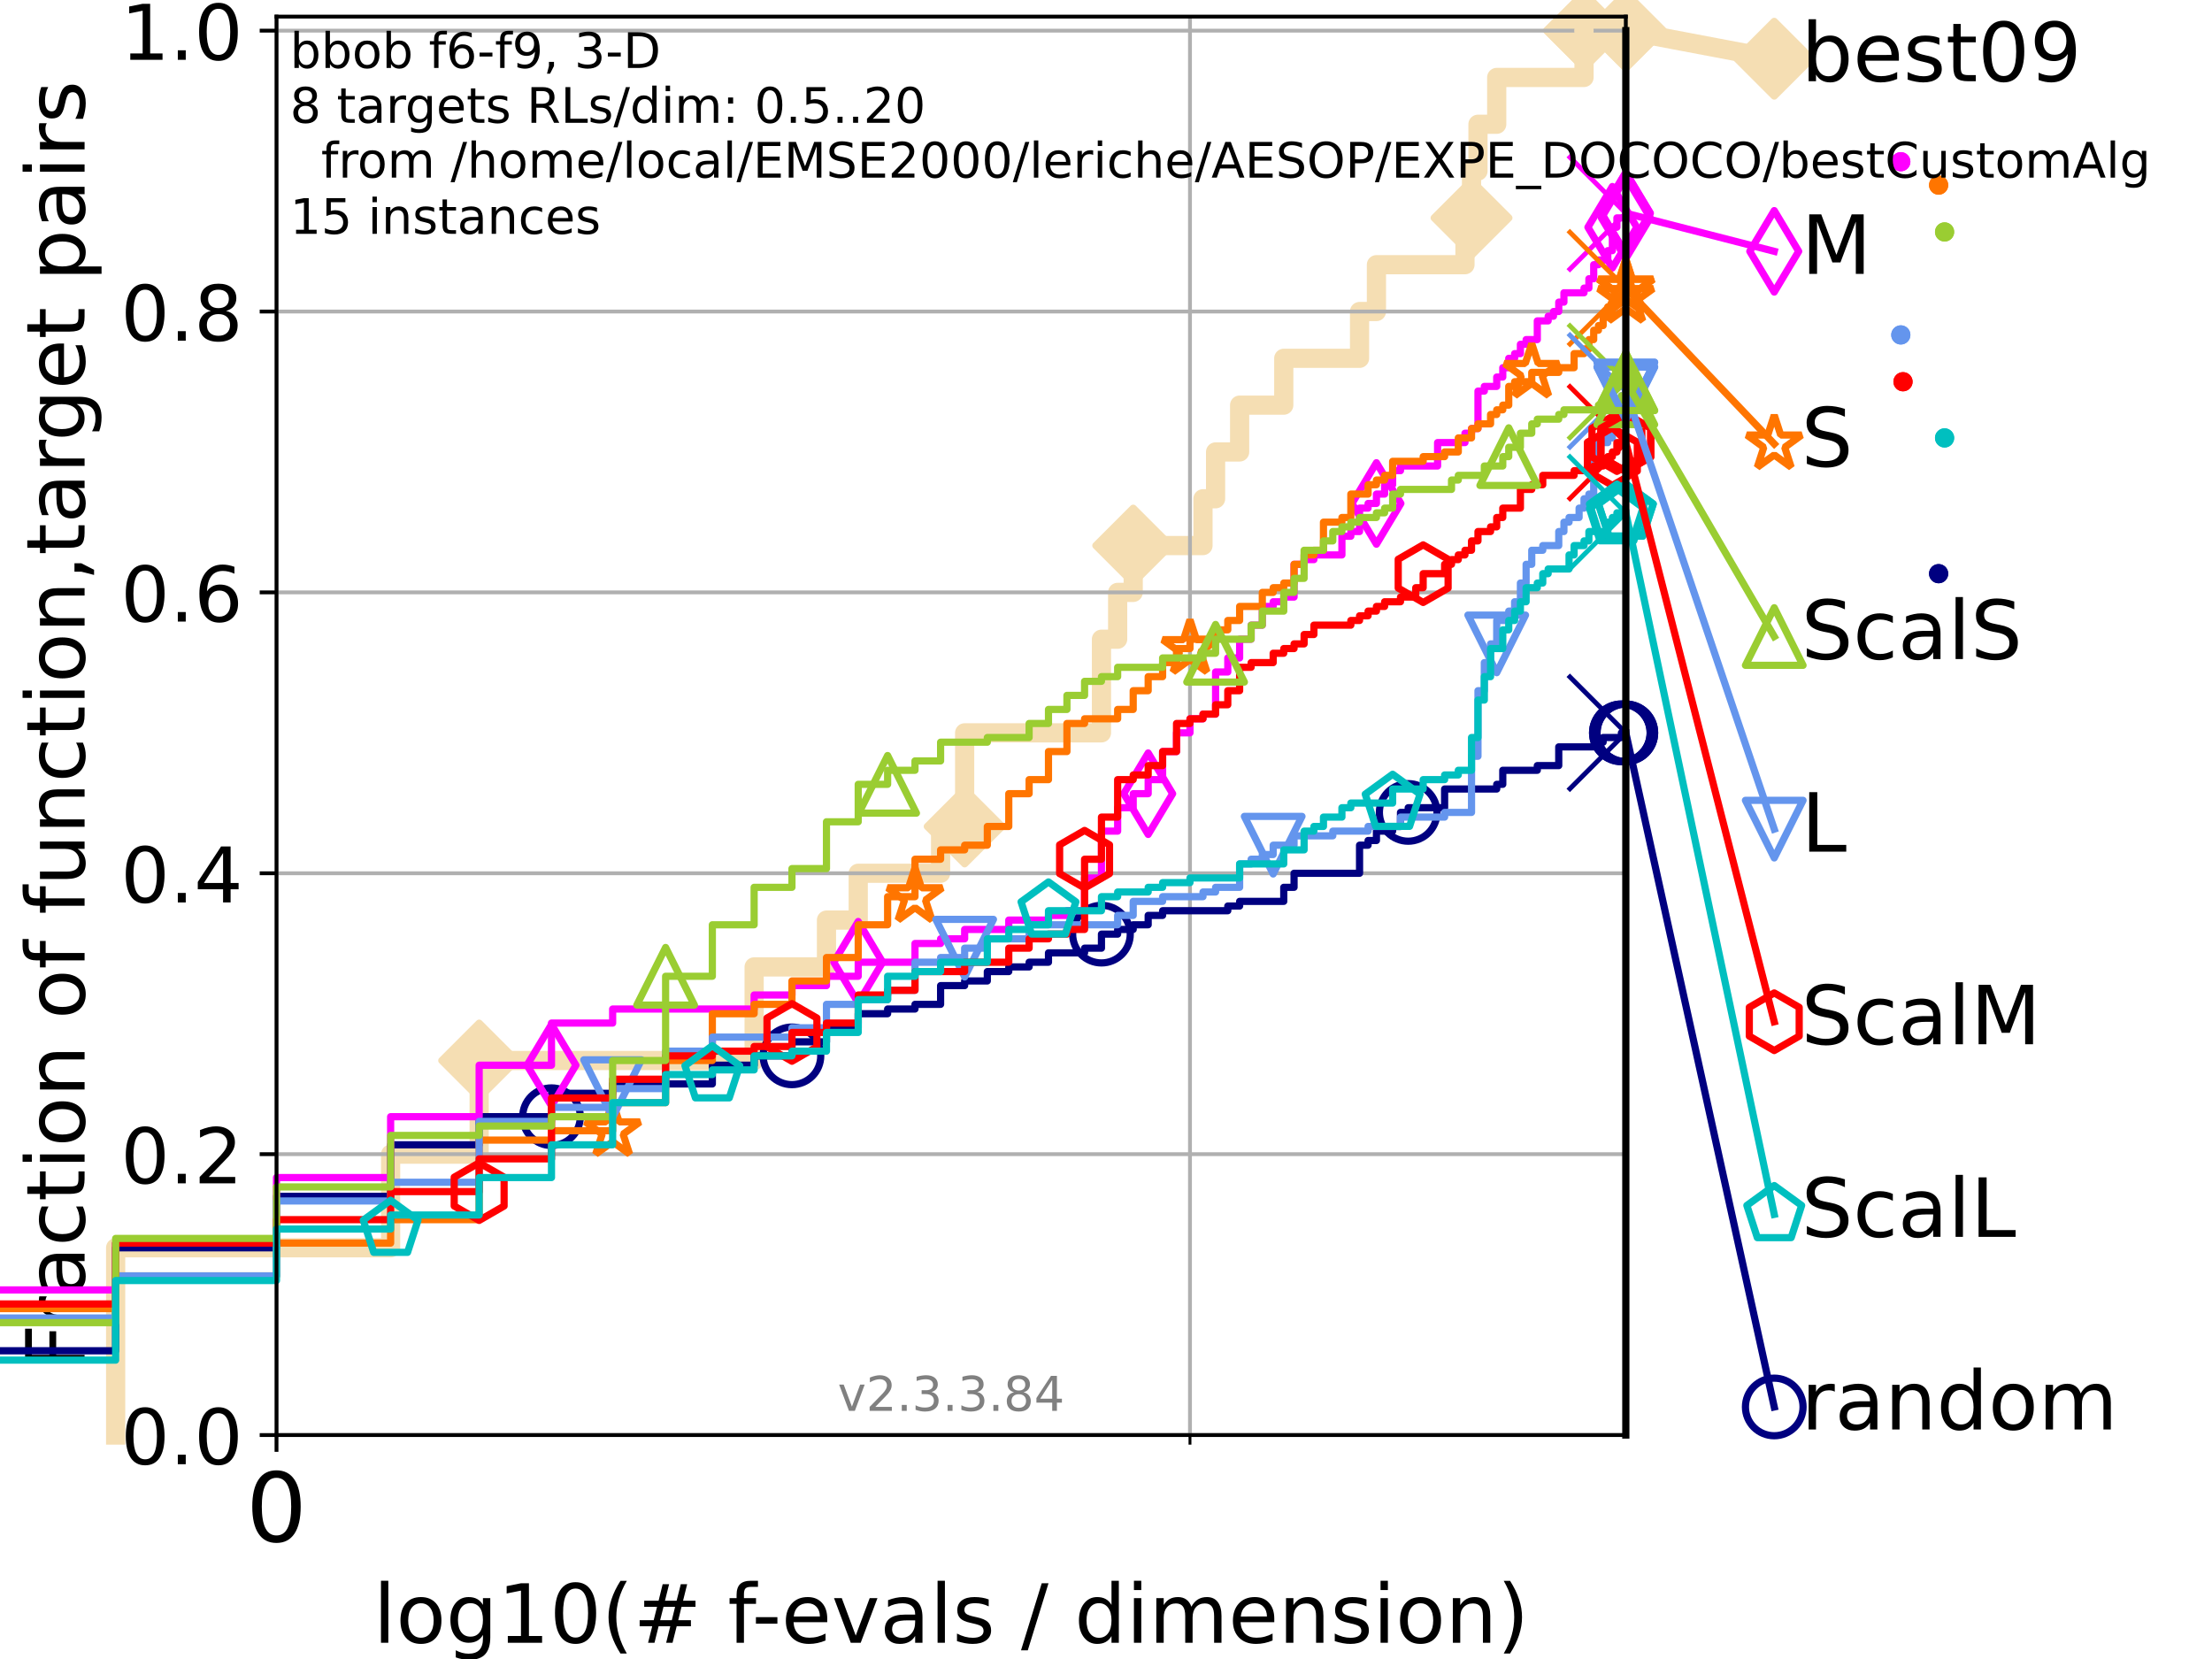 <?xml version="1.0" encoding="utf-8" standalone="no"?>
<!DOCTYPE svg PUBLIC "-//W3C//DTD SVG 1.1//EN"
  "http://www.w3.org/Graphics/SVG/1.1/DTD/svg11.dtd">
<!-- Created with matplotlib (https://matplotlib.org/) -->
<svg height="345.6pt" version="1.1" viewBox="0 0 460.8 345.6" width="460.8pt" xmlns="http://www.w3.org/2000/svg" xmlns:xlink="http://www.w3.org/1999/xlink">
 <defs>
  <style type="text/css">*{stroke-linecap:butt;stroke-linejoin:round;}</style>
 </defs>
 <g id="figure_1">
  <g id="patch_1">
   <path d="M 0 345.6 
L 460.8 345.6 
L 460.8 0 
L 0 0 
z
" style="fill:#ffffff;"/>
  </g>
  <g id="axes_1">
   <g id="patch_2">
    <path d="M 57.6 298.944 
L 338.688 298.944 
L 338.688 3.456 
L 57.6 3.456 
z
" style="fill:#ffffff;"/>
   </g>
   <g id="line2d_1">
    <path d="M 24.091 298.944 
L 24.091 259.936 
L 81.375 259.936 
L 81.375 240.432 
L 99.817 240.432 
L 99.817 220.927 
L 157.101 220.927 
L 157.101 201.423 
L 172.169 201.423 
L 172.169 191.671 
L 178.784 191.671 
L 178.784 181.919 
L 195.944 181.919 
L 195.944 172.167 
L 200.954 172.167 
L 200.954 152.663 
L 229.453 152.663 
L 229.453 133.159 
L 232.827 133.159 
L 232.827 123.407 
L 236.068 123.407 
L 236.068 113.654 
L 250.604 113.654 
L 250.604 103.902 
L 253.228 103.902 
L 253.228 94.15 
L 258.238 94.15 
L 258.238 84.398 
L 267.431 84.398 
L 267.431 74.646 
L 283.22 74.646 
L 283.22 64.894 
L 286.737 64.894 
L 286.737 55.142 
L 305.179 55.142 
L 305.179 45.39 
L 306.545 45.39 
L 306.545 35.638 
L 307.889 35.638 
L 307.889 25.886 
L 311.794 25.886 
L 311.794 16.134 
L 329.981 16.134 
L 329.981 6.382 
L 338.688 6.382 
" style="fill:none;stroke:#f5deb3;stroke-linecap:square;stroke-width:4;"/>
   </g>
   <g id="line2d_2">
    <defs>
     <path d="M -0 7.778 
L 7.778 0 
L 0 -7.778 
L -7.778 -0 
z
" id="mdf440b0a69" style="stroke:#f5deb3;stroke-linejoin:miter;stroke-width:1.5;"/>
    </defs>
    <g>
     <use style="fill:#f5deb3;stroke:#f5deb3;stroke-linejoin:miter;stroke-width:1.5;" x="99.817" xlink:href="#mdf440b0a69" y="220.927"/>
     <use style="fill:#f5deb3;stroke:#f5deb3;stroke-linejoin:miter;stroke-width:1.5;" x="200.954" xlink:href="#mdf440b0a69" y="172.167"/>
     <use style="fill:#f5deb3;stroke:#f5deb3;stroke-linejoin:miter;stroke-width:1.5;" x="236.068" xlink:href="#mdf440b0a69" y="113.654"/>
     <use style="fill:#f5deb3;stroke:#f5deb3;stroke-linejoin:miter;stroke-width:1.5;" x="306.545" xlink:href="#mdf440b0a69" y="45.39"/>
     <use style="fill:#f5deb3;stroke:#f5deb3;stroke-linejoin:miter;stroke-width:1.5;" x="329.981" xlink:href="#mdf440b0a69" y="6.382"/>
     <use style="fill:#f5deb3;stroke:#f5deb3;stroke-linejoin:miter;stroke-width:1.5;" x="329.981" xlink:href="#mdf440b0a69" y="6.382"/>
     <use style="fill:#f5deb3;stroke:#f5deb3;stroke-linejoin:miter;stroke-width:1.5;" x="338.688" xlink:href="#mdf440b0a69" y="6.382"/>
    </g>
   </g>
   <g id="line2d_3">
    <path style="fill:none;stroke:#f5deb3;stroke-linecap:square;stroke-width:4;"/>
    <g/>
   </g>
   <g id="line2d_4">
    <path d="M 338.688 6.382 
L 369.608 12.233 
" style="fill:none;stroke:#f5deb3;stroke-linecap:square;stroke-width:4;"/>
    <g>
     <use style="fill:#f5deb3;stroke:#f5deb3;stroke-linejoin:miter;stroke-width:1.5;" x="338.688" xlink:href="#mdf440b0a69" y="6.382"/>
     <use style="fill:#f5deb3;stroke:#f5deb3;stroke-linejoin:miter;stroke-width:1.5;" x="369.608" xlink:href="#mdf440b0a69" y="12.233"/>
    </g>
   </g>
   <g id="matplotlib.axis_1">
    <g id="xtick_1">
     <g id="line2d_5">
      <path clip-path="url(#p601f400ce4)" d="M 57.6 298.944 
L 57.6 3.456 
" style="fill:none;stroke:#b0b0b0;stroke-linecap:square;stroke-width:0.8;"/>
     </g>
     <g id="line2d_6">
      <defs>
       <path d="M 0 0 
L 0 3.5 
" id="m33dd051da4" style="stroke:#000000;stroke-width:0.8;"/>
      </defs>
      <g>
       <use style="stroke:#000000;stroke-width:0.8;" x="57.6" xlink:href="#m33dd051da4" y="298.944"/>
      </g>
     </g>
     <g id="text_1">
      <!-- 0 -->
      <g transform="translate(51.237 321.141)scale(0.2 -0.2)">
       <defs>
        <path d="M 31.781 66.406 
Q 24.172 66.406 20.328 58.906 
Q 16.5 51.422 16.5 36.375 
Q 16.5 21.391 20.328 13.891 
Q 24.172 6.391 31.781 6.391 
Q 39.453 6.391 43.281 13.891 
Q 47.125 21.391 47.125 36.375 
Q 47.125 51.422 43.281 58.906 
Q 39.453 66.406 31.781 66.406 
z
M 31.781 74.219 
Q 44.047 74.219 50.516 64.516 
Q 56.984 54.828 56.984 36.375 
Q 56.984 17.969 50.516 8.266 
Q 44.047 -1.422 31.781 -1.422 
Q 19.531 -1.422 13.062 8.266 
Q 6.594 17.969 6.594 36.375 
Q 6.594 54.828 13.062 64.516 
Q 19.531 74.219 31.781 74.219 
z
" id="DejaVuSans-48"/>
       </defs>
       <use xlink:href="#DejaVuSans-48"/>
      </g>
     </g>
    </g>
    <g id="xtick_2">
     <g id="line2d_7">
      <path clip-path="url(#p601f400ce4)" d="M 247.894 298.944 
L 247.894 3.456 
" style="fill:none;stroke:#b0b0b0;stroke-linecap:square;stroke-width:0.8;"/>
     </g>
     <g id="line2d_8">
      <defs>
       <path d="M 0 0 
L 0 2 
" id="mfda4acd27c" style="stroke:#000000;stroke-width:0.6;"/>
      </defs>
      <g>
       <use style="stroke:#000000;stroke-width:0.6;" x="247.894" xlink:href="#mfda4acd27c" y="298.944"/>
      </g>
     </g>
    </g>
    <g id="text_2">
     <!-- log10(# f-evals / dimension) -->
     <g transform="translate(77.764 342.218)scale(0.17 -0.17)">
      <defs>
       <path d="M 9.422 75.984 
L 18.406 75.984 
L 18.406 0 
L 9.422 0 
z
" id="DejaVuSans-108"/>
       <path d="M 30.609 48.391 
Q 23.391 48.391 19.188 42.75 
Q 14.984 37.109 14.984 27.297 
Q 14.984 17.484 19.156 11.844 
Q 23.344 6.203 30.609 6.203 
Q 37.797 6.203 41.984 11.859 
Q 46.188 17.531 46.188 27.297 
Q 46.188 37.016 41.984 42.703 
Q 37.797 48.391 30.609 48.391 
z
M 30.609 56 
Q 42.328 56 49.016 48.375 
Q 55.719 40.766 55.719 27.297 
Q 55.719 13.875 49.016 6.219 
Q 42.328 -1.422 30.609 -1.422 
Q 18.844 -1.422 12.172 6.219 
Q 5.516 13.875 5.516 27.297 
Q 5.516 40.766 12.172 48.375 
Q 18.844 56 30.609 56 
z
" id="DejaVuSans-111"/>
       <path d="M 45.406 27.984 
Q 45.406 37.75 41.375 43.109 
Q 37.359 48.484 30.078 48.484 
Q 22.859 48.484 18.828 43.109 
Q 14.797 37.75 14.797 27.984 
Q 14.797 18.266 18.828 12.891 
Q 22.859 7.516 30.078 7.516 
Q 37.359 7.516 41.375 12.891 
Q 45.406 18.266 45.406 27.984 
z
M 54.391 6.781 
Q 54.391 -7.172 48.188 -13.984 
Q 42 -20.797 29.203 -20.797 
Q 24.469 -20.797 20.266 -20.094 
Q 16.062 -19.391 12.109 -17.922 
L 12.109 -9.188 
Q 16.062 -11.328 19.922 -12.344 
Q 23.781 -13.375 27.781 -13.375 
Q 36.625 -13.375 41.016 -8.766 
Q 45.406 -4.156 45.406 5.172 
L 45.406 9.625 
Q 42.625 4.781 38.281 2.391 
Q 33.938 0 27.875 0 
Q 17.828 0 11.672 7.656 
Q 5.516 15.328 5.516 27.984 
Q 5.516 40.672 11.672 48.328 
Q 17.828 56 27.875 56 
Q 33.938 56 38.281 53.609 
Q 42.625 51.219 45.406 46.391 
L 45.406 54.688 
L 54.391 54.688 
z
" id="DejaVuSans-103"/>
       <path d="M 12.406 8.297 
L 28.516 8.297 
L 28.516 63.922 
L 10.984 60.406 
L 10.984 69.391 
L 28.422 72.906 
L 38.281 72.906 
L 38.281 8.297 
L 54.391 8.297 
L 54.391 0 
L 12.406 0 
z
" id="DejaVuSans-49"/>
       <path d="M 31 75.875 
Q 24.469 64.656 21.281 53.656 
Q 18.109 42.672 18.109 31.391 
Q 18.109 20.125 21.312 9.062 
Q 24.516 -2 31 -13.188 
L 23.188 -13.188 
Q 15.875 -1.703 12.234 9.375 
Q 8.594 20.453 8.594 31.391 
Q 8.594 42.281 12.203 53.312 
Q 15.828 64.359 23.188 75.875 
z
" id="DejaVuSans-40"/>
       <path d="M 51.125 44 
L 36.922 44 
L 32.812 27.688 
L 47.125 27.688 
z
M 43.797 71.781 
L 38.719 51.516 
L 52.984 51.516 
L 58.109 71.781 
L 65.922 71.781 
L 60.891 51.516 
L 76.125 51.516 
L 76.125 44 
L 58.984 44 
L 54.984 27.688 
L 70.516 27.688 
L 70.516 20.219 
L 53.078 20.219 
L 48 0 
L 40.188 0 
L 45.219 20.219 
L 30.906 20.219 
L 25.875 0 
L 18.016 0 
L 23.094 20.219 
L 7.719 20.219 
L 7.719 27.688 
L 24.906 27.688 
L 29 44 
L 13.281 44 
L 13.281 51.516 
L 30.906 51.516 
L 35.891 71.781 
z
" id="DejaVuSans-35"/>
       <path id="DejaVuSans-32"/>
       <path d="M 37.109 75.984 
L 37.109 68.5 
L 28.516 68.5 
Q 23.688 68.5 21.797 66.547 
Q 19.922 64.594 19.922 59.516 
L 19.922 54.688 
L 34.719 54.688 
L 34.719 47.703 
L 19.922 47.703 
L 19.922 0 
L 10.891 0 
L 10.891 47.703 
L 2.297 47.703 
L 2.297 54.688 
L 10.891 54.688 
L 10.891 58.5 
Q 10.891 67.625 15.141 71.797 
Q 19.391 75.984 28.609 75.984 
z
" id="DejaVuSans-102"/>
       <path d="M 4.891 31.391 
L 31.203 31.391 
L 31.203 23.391 
L 4.891 23.391 
z
" id="DejaVuSans-45"/>
       <path d="M 56.203 29.594 
L 56.203 25.203 
L 14.891 25.203 
Q 15.484 15.922 20.484 11.062 
Q 25.484 6.203 34.422 6.203 
Q 39.594 6.203 44.453 7.469 
Q 49.312 8.734 54.109 11.281 
L 54.109 2.781 
Q 49.266 0.734 44.188 -0.344 
Q 39.109 -1.422 33.891 -1.422 
Q 20.797 -1.422 13.156 6.188 
Q 5.516 13.812 5.516 26.812 
Q 5.516 40.234 12.766 48.109 
Q 20.016 56 32.328 56 
Q 43.359 56 49.781 48.891 
Q 56.203 41.797 56.203 29.594 
z
M 47.219 32.234 
Q 47.125 39.594 43.094 43.984 
Q 39.062 48.391 32.422 48.391 
Q 24.906 48.391 20.391 44.141 
Q 15.875 39.891 15.188 32.172 
z
" id="DejaVuSans-101"/>
       <path d="M 2.984 54.688 
L 12.5 54.688 
L 29.594 8.797 
L 46.688 54.688 
L 56.203 54.688 
L 35.688 0 
L 23.484 0 
z
" id="DejaVuSans-118"/>
       <path d="M 34.281 27.484 
Q 23.391 27.484 19.188 25 
Q 14.984 22.516 14.984 16.5 
Q 14.984 11.719 18.141 8.906 
Q 21.297 6.109 26.703 6.109 
Q 34.188 6.109 38.703 11.406 
Q 43.219 16.703 43.219 25.484 
L 43.219 27.484 
z
M 52.203 31.203 
L 52.203 0 
L 43.219 0 
L 43.219 8.297 
Q 40.141 3.328 35.547 0.953 
Q 30.953 -1.422 24.312 -1.422 
Q 15.922 -1.422 10.953 3.297 
Q 6 8.016 6 15.922 
Q 6 25.141 12.172 29.828 
Q 18.359 34.516 30.609 34.516 
L 43.219 34.516 
L 43.219 35.406 
Q 43.219 41.609 39.141 45 
Q 35.062 48.391 27.688 48.391 
Q 23 48.391 18.547 47.266 
Q 14.109 46.141 10.016 43.891 
L 10.016 52.203 
Q 14.938 54.109 19.578 55.047 
Q 24.219 56 28.609 56 
Q 40.484 56 46.344 49.844 
Q 52.203 43.703 52.203 31.203 
z
" id="DejaVuSans-97"/>
       <path d="M 44.281 53.078 
L 44.281 44.578 
Q 40.484 46.531 36.375 47.5 
Q 32.281 48.484 27.875 48.484 
Q 21.188 48.484 17.844 46.438 
Q 14.5 44.391 14.5 40.281 
Q 14.5 37.156 16.891 35.375 
Q 19.281 33.594 26.516 31.984 
L 29.594 31.297 
Q 39.156 29.25 43.188 25.516 
Q 47.219 21.781 47.219 15.094 
Q 47.219 7.469 41.188 3.016 
Q 35.156 -1.422 24.609 -1.422 
Q 20.219 -1.422 15.453 -0.562 
Q 10.688 0.297 5.422 2 
L 5.422 11.281 
Q 10.406 8.688 15.234 7.391 
Q 20.062 6.109 24.812 6.109 
Q 31.156 6.109 34.562 8.281 
Q 37.984 10.453 37.984 14.406 
Q 37.984 18.062 35.516 20.016 
Q 33.062 21.969 24.703 23.781 
L 21.578 24.516 
Q 13.234 26.266 9.516 29.906 
Q 5.812 33.547 5.812 39.891 
Q 5.812 47.609 11.281 51.797 
Q 16.75 56 26.812 56 
Q 31.781 56 36.172 55.266 
Q 40.578 54.547 44.281 53.078 
z
" id="DejaVuSans-115"/>
       <path d="M 25.391 72.906 
L 33.688 72.906 
L 8.297 -9.281 
L 0 -9.281 
z
" id="DejaVuSans-47"/>
       <path d="M 45.406 46.391 
L 45.406 75.984 
L 54.391 75.984 
L 54.391 0 
L 45.406 0 
L 45.406 8.203 
Q 42.578 3.328 38.25 0.953 
Q 33.938 -1.422 27.875 -1.422 
Q 17.969 -1.422 11.734 6.484 
Q 5.516 14.406 5.516 27.297 
Q 5.516 40.188 11.734 48.094 
Q 17.969 56 27.875 56 
Q 33.938 56 38.25 53.625 
Q 42.578 51.266 45.406 46.391 
z
M 14.797 27.297 
Q 14.797 17.391 18.875 11.75 
Q 22.953 6.109 30.078 6.109 
Q 37.203 6.109 41.297 11.75 
Q 45.406 17.391 45.406 27.297 
Q 45.406 37.203 41.297 42.844 
Q 37.203 48.484 30.078 48.484 
Q 22.953 48.484 18.875 42.844 
Q 14.797 37.203 14.797 27.297 
z
" id="DejaVuSans-100"/>
       <path d="M 9.422 54.688 
L 18.406 54.688 
L 18.406 0 
L 9.422 0 
z
M 9.422 75.984 
L 18.406 75.984 
L 18.406 64.594 
L 9.422 64.594 
z
" id="DejaVuSans-105"/>
       <path d="M 52 44.188 
Q 55.375 50.25 60.062 53.125 
Q 64.75 56 71.094 56 
Q 79.641 56 84.281 50.016 
Q 88.922 44.047 88.922 33.016 
L 88.922 0 
L 79.891 0 
L 79.891 32.719 
Q 79.891 40.578 77.094 44.375 
Q 74.312 48.188 68.609 48.188 
Q 61.625 48.188 57.562 43.547 
Q 53.516 38.922 53.516 30.906 
L 53.516 0 
L 44.484 0 
L 44.484 32.719 
Q 44.484 40.625 41.703 44.406 
Q 38.922 48.188 33.109 48.188 
Q 26.219 48.188 22.156 43.531 
Q 18.109 38.875 18.109 30.906 
L 18.109 0 
L 9.078 0 
L 9.078 54.688 
L 18.109 54.688 
L 18.109 46.188 
Q 21.188 51.219 25.484 53.609 
Q 29.781 56 35.688 56 
Q 41.656 56 45.828 52.969 
Q 50 49.953 52 44.188 
z
" id="DejaVuSans-109"/>
       <path d="M 54.891 33.016 
L 54.891 0 
L 45.906 0 
L 45.906 32.719 
Q 45.906 40.484 42.875 44.328 
Q 39.844 48.188 33.797 48.188 
Q 26.516 48.188 22.312 43.547 
Q 18.109 38.922 18.109 30.906 
L 18.109 0 
L 9.078 0 
L 9.078 54.688 
L 18.109 54.688 
L 18.109 46.188 
Q 21.344 51.125 25.703 53.562 
Q 30.078 56 35.797 56 
Q 45.219 56 50.047 50.172 
Q 54.891 44.344 54.891 33.016 
z
" id="DejaVuSans-110"/>
       <path d="M 8.016 75.875 
L 15.828 75.875 
Q 23.141 64.359 26.781 53.312 
Q 30.422 42.281 30.422 31.391 
Q 30.422 20.453 26.781 9.375 
Q 23.141 -1.703 15.828 -13.188 
L 8.016 -13.188 
Q 14.5 -2 17.703 9.062 
Q 20.906 20.125 20.906 31.391 
Q 20.906 42.672 17.703 53.656 
Q 14.5 64.656 8.016 75.875 
z
" id="DejaVuSans-41"/>
      </defs>
      <use xlink:href="#DejaVuSans-108"/>
      <use x="27.783" xlink:href="#DejaVuSans-111"/>
      <use x="88.965" xlink:href="#DejaVuSans-103"/>
      <use x="152.441" xlink:href="#DejaVuSans-49"/>
      <use x="216.064" xlink:href="#DejaVuSans-48"/>
      <use x="279.688" xlink:href="#DejaVuSans-40"/>
      <use x="318.701" xlink:href="#DejaVuSans-35"/>
      <use x="402.49" xlink:href="#DejaVuSans-32"/>
      <use x="434.277" xlink:href="#DejaVuSans-102"/>
      <use x="463.982" xlink:href="#DejaVuSans-45"/>
      <use x="500.066" xlink:href="#DejaVuSans-101"/>
      <use x="561.59" xlink:href="#DejaVuSans-118"/>
      <use x="620.77" xlink:href="#DejaVuSans-97"/>
      <use x="682.049" xlink:href="#DejaVuSans-108"/>
      <use x="709.832" xlink:href="#DejaVuSans-115"/>
      <use x="761.932" xlink:href="#DejaVuSans-32"/>
      <use x="793.719" xlink:href="#DejaVuSans-47"/>
      <use x="827.41" xlink:href="#DejaVuSans-32"/>
      <use x="859.197" xlink:href="#DejaVuSans-100"/>
      <use x="922.674" xlink:href="#DejaVuSans-105"/>
      <use x="950.457" xlink:href="#DejaVuSans-109"/>
      <use x="1047.869" xlink:href="#DejaVuSans-101"/>
      <use x="1109.393" xlink:href="#DejaVuSans-110"/>
      <use x="1172.771" xlink:href="#DejaVuSans-115"/>
      <use x="1224.871" xlink:href="#DejaVuSans-105"/>
      <use x="1252.654" xlink:href="#DejaVuSans-111"/>
      <use x="1313.836" xlink:href="#DejaVuSans-110"/>
      <use x="1377.215" xlink:href="#DejaVuSans-41"/>
     </g>
    </g>
   </g>
   <g id="matplotlib.axis_2">
    <g id="ytick_1">
     <g id="line2d_9">
      <path clip-path="url(#p601f400ce4)" d="M 57.6 298.944 
L 338.688 298.944 
" style="fill:none;stroke:#b0b0b0;stroke-linecap:square;stroke-width:0.8;"/>
     </g>
     <g id="line2d_10">
      <defs>
       <path d="M 0 0 
L -3.5 0 
" id="m5e56f569b5" style="stroke:#000000;stroke-width:0.8;"/>
      </defs>
      <g>
       <use style="stroke:#000000;stroke-width:0.8;" x="57.6" xlink:href="#m5e56f569b5" y="298.944"/>
      </g>
     </g>
     <g id="text_3">
      <!-- 0.0 -->
      <g transform="translate(25.155 305.023)scale(0.16 -0.16)">
       <defs>
        <path d="M 10.688 12.406 
L 21 12.406 
L 21 0 
L 10.688 0 
z
" id="DejaVuSans-46"/>
       </defs>
       <use xlink:href="#DejaVuSans-48"/>
       <use x="63.623" xlink:href="#DejaVuSans-46"/>
       <use x="95.41" xlink:href="#DejaVuSans-48"/>
      </g>
     </g>
    </g>
    <g id="ytick_2">
     <g id="line2d_11">
      <path clip-path="url(#p601f400ce4)" d="M 57.6 240.432 
L 338.688 240.432 
" style="fill:none;stroke:#b0b0b0;stroke-linecap:square;stroke-width:0.8;"/>
     </g>
     <g id="line2d_12">
      <g>
       <use style="stroke:#000000;stroke-width:0.8;" x="57.6" xlink:href="#m5e56f569b5" y="240.432"/>
      </g>
     </g>
     <g id="text_4">
      <!-- 0.2 -->
      <g transform="translate(25.155 246.51)scale(0.16 -0.16)">
       <defs>
        <path d="M 19.188 8.297 
L 53.609 8.297 
L 53.609 0 
L 7.328 0 
L 7.328 8.297 
Q 12.938 14.109 22.625 23.891 
Q 32.328 33.688 34.812 36.531 
Q 39.547 41.844 41.422 45.531 
Q 43.312 49.219 43.312 52.781 
Q 43.312 58.594 39.234 62.25 
Q 35.156 65.922 28.609 65.922 
Q 23.969 65.922 18.812 64.312 
Q 13.672 62.703 7.812 59.422 
L 7.812 69.391 
Q 13.766 71.781 18.938 73 
Q 24.125 74.219 28.422 74.219 
Q 39.75 74.219 46.484 68.547 
Q 53.219 62.891 53.219 53.422 
Q 53.219 48.922 51.531 44.891 
Q 49.859 40.875 45.406 35.406 
Q 44.188 33.984 37.641 27.219 
Q 31.109 20.453 19.188 8.297 
z
" id="DejaVuSans-50"/>
       </defs>
       <use xlink:href="#DejaVuSans-48"/>
       <use x="63.623" xlink:href="#DejaVuSans-46"/>
       <use x="95.41" xlink:href="#DejaVuSans-50"/>
      </g>
     </g>
    </g>
    <g id="ytick_3">
     <g id="line2d_13">
      <path clip-path="url(#p601f400ce4)" d="M 57.6 181.919 
L 338.688 181.919 
" style="fill:none;stroke:#b0b0b0;stroke-linecap:square;stroke-width:0.8;"/>
     </g>
     <g id="line2d_14">
      <g>
       <use style="stroke:#000000;stroke-width:0.8;" x="57.6" xlink:href="#m5e56f569b5" y="181.919"/>
      </g>
     </g>
     <g id="text_5">
      <!-- 0.4 -->
      <g transform="translate(25.155 187.998)scale(0.16 -0.16)">
       <defs>
        <path d="M 37.797 64.312 
L 12.891 25.391 
L 37.797 25.391 
z
M 35.203 72.906 
L 47.609 72.906 
L 47.609 25.391 
L 58.016 25.391 
L 58.016 17.188 
L 47.609 17.188 
L 47.609 0 
L 37.797 0 
L 37.797 17.188 
L 4.891 17.188 
L 4.891 26.703 
z
" id="DejaVuSans-52"/>
       </defs>
       <use xlink:href="#DejaVuSans-48"/>
       <use x="63.623" xlink:href="#DejaVuSans-46"/>
       <use x="95.41" xlink:href="#DejaVuSans-52"/>
      </g>
     </g>
    </g>
    <g id="ytick_4">
     <g id="line2d_15">
      <path clip-path="url(#p601f400ce4)" d="M 57.6 123.407 
L 338.688 123.407 
" style="fill:none;stroke:#b0b0b0;stroke-linecap:square;stroke-width:0.8;"/>
     </g>
     <g id="line2d_16">
      <g>
       <use style="stroke:#000000;stroke-width:0.8;" x="57.6" xlink:href="#m5e56f569b5" y="123.407"/>
      </g>
     </g>
     <g id="text_6">
      <!-- 0.6 -->
      <g transform="translate(25.155 129.485)scale(0.16 -0.16)">
       <defs>
        <path d="M 33.016 40.375 
Q 26.375 40.375 22.484 35.828 
Q 18.609 31.297 18.609 23.391 
Q 18.609 15.531 22.484 10.953 
Q 26.375 6.391 33.016 6.391 
Q 39.656 6.391 43.531 10.953 
Q 47.406 15.531 47.406 23.391 
Q 47.406 31.297 43.531 35.828 
Q 39.656 40.375 33.016 40.375 
z
M 52.594 71.297 
L 52.594 62.312 
Q 48.875 64.062 45.094 64.984 
Q 41.312 65.922 37.594 65.922 
Q 27.828 65.922 22.672 59.328 
Q 17.531 52.734 16.797 39.406 
Q 19.672 43.656 24.016 45.922 
Q 28.375 48.188 33.594 48.188 
Q 44.578 48.188 50.953 41.516 
Q 57.328 34.859 57.328 23.391 
Q 57.328 12.156 50.688 5.359 
Q 44.047 -1.422 33.016 -1.422 
Q 20.359 -1.422 13.672 8.266 
Q 6.984 17.969 6.984 36.375 
Q 6.984 53.656 15.188 63.938 
Q 23.391 74.219 37.203 74.219 
Q 40.922 74.219 44.703 73.484 
Q 48.484 72.75 52.594 71.297 
z
" id="DejaVuSans-54"/>
       </defs>
       <use xlink:href="#DejaVuSans-48"/>
       <use x="63.623" xlink:href="#DejaVuSans-46"/>
       <use x="95.41" xlink:href="#DejaVuSans-54"/>
      </g>
     </g>
    </g>
    <g id="ytick_5">
     <g id="line2d_17">
      <path clip-path="url(#p601f400ce4)" d="M 57.6 64.894 
L 338.688 64.894 
" style="fill:none;stroke:#b0b0b0;stroke-linecap:square;stroke-width:0.8;"/>
     </g>
     <g id="line2d_18">
      <g>
       <use style="stroke:#000000;stroke-width:0.8;" x="57.6" xlink:href="#m5e56f569b5" y="64.894"/>
      </g>
     </g>
     <g id="text_7">
      <!-- 0.8 -->
      <g transform="translate(25.155 70.973)scale(0.16 -0.16)">
       <defs>
        <path d="M 31.781 34.625 
Q 24.75 34.625 20.719 30.859 
Q 16.703 27.094 16.703 20.516 
Q 16.703 13.922 20.719 10.156 
Q 24.75 6.391 31.781 6.391 
Q 38.812 6.391 42.859 10.172 
Q 46.922 13.969 46.922 20.516 
Q 46.922 27.094 42.891 30.859 
Q 38.875 34.625 31.781 34.625 
z
M 21.922 38.812 
Q 15.578 40.375 12.031 44.719 
Q 8.5 49.078 8.5 55.328 
Q 8.5 64.062 14.719 69.141 
Q 20.953 74.219 31.781 74.219 
Q 42.672 74.219 48.875 69.141 
Q 55.078 64.062 55.078 55.328 
Q 55.078 49.078 51.531 44.719 
Q 48 40.375 41.703 38.812 
Q 48.828 37.156 52.797 32.312 
Q 56.781 27.484 56.781 20.516 
Q 56.781 9.906 50.312 4.234 
Q 43.844 -1.422 31.781 -1.422 
Q 19.734 -1.422 13.25 4.234 
Q 6.781 9.906 6.781 20.516 
Q 6.781 27.484 10.781 32.312 
Q 14.797 37.156 21.922 38.812 
z
M 18.312 54.391 
Q 18.312 48.734 21.844 45.562 
Q 25.391 42.391 31.781 42.391 
Q 38.141 42.391 41.719 45.562 
Q 45.312 48.734 45.312 54.391 
Q 45.312 60.062 41.719 63.234 
Q 38.141 66.406 31.781 66.406 
Q 25.391 66.406 21.844 63.234 
Q 18.312 60.062 18.312 54.391 
z
" id="DejaVuSans-56"/>
       </defs>
       <use xlink:href="#DejaVuSans-48"/>
       <use x="63.623" xlink:href="#DejaVuSans-46"/>
       <use x="95.41" xlink:href="#DejaVuSans-56"/>
      </g>
     </g>
    </g>
    <g id="ytick_6">
     <g id="line2d_19">
      <path clip-path="url(#p601f400ce4)" d="M 57.6 6.382 
L 338.688 6.382 
" style="fill:none;stroke:#b0b0b0;stroke-linecap:square;stroke-width:0.8;"/>
     </g>
     <g id="line2d_20">
      <g>
       <use style="stroke:#000000;stroke-width:0.8;" x="57.6" xlink:href="#m5e56f569b5" y="6.382"/>
      </g>
     </g>
     <g id="text_8">
      <!-- 1.0 -->
      <g transform="translate(25.155 12.46)scale(0.16 -0.16)">
       <use xlink:href="#DejaVuSans-49"/>
       <use x="63.623" xlink:href="#DejaVuSans-46"/>
       <use x="95.41" xlink:href="#DejaVuSans-48"/>
      </g>
     </g>
    </g>
    <g id="text_9">
     <!-- Fraction of function,target pairs -->
     <g transform="translate(17.62 285.585)rotate(-90)scale(0.17 -0.17)">
      <defs>
       <path d="M 9.812 72.906 
L 51.703 72.906 
L 51.703 64.594 
L 19.672 64.594 
L 19.672 43.109 
L 48.578 43.109 
L 48.578 34.812 
L 19.672 34.812 
L 19.672 0 
L 9.812 0 
z
" id="DejaVuSans-70"/>
       <path d="M 41.109 46.297 
Q 39.594 47.172 37.812 47.578 
Q 36.031 48 33.891 48 
Q 26.266 48 22.188 43.047 
Q 18.109 38.094 18.109 28.812 
L 18.109 0 
L 9.078 0 
L 9.078 54.688 
L 18.109 54.688 
L 18.109 46.188 
Q 20.953 51.172 25.484 53.578 
Q 30.031 56 36.531 56 
Q 37.453 56 38.578 55.875 
Q 39.703 55.766 41.062 55.516 
z
" id="DejaVuSans-114"/>
       <path d="M 48.781 52.594 
L 48.781 44.188 
Q 44.969 46.297 41.141 47.344 
Q 37.312 48.391 33.406 48.391 
Q 24.656 48.391 19.812 42.844 
Q 14.984 37.312 14.984 27.297 
Q 14.984 17.281 19.812 11.734 
Q 24.656 6.203 33.406 6.203 
Q 37.312 6.203 41.141 7.25 
Q 44.969 8.297 48.781 10.406 
L 48.781 2.094 
Q 45.016 0.344 40.984 -0.531 
Q 36.969 -1.422 32.422 -1.422 
Q 20.062 -1.422 12.781 6.344 
Q 5.516 14.109 5.516 27.297 
Q 5.516 40.672 12.859 48.328 
Q 20.219 56 33.016 56 
Q 37.156 56 41.109 55.141 
Q 45.062 54.297 48.781 52.594 
z
" id="DejaVuSans-99"/>
       <path d="M 18.312 70.219 
L 18.312 54.688 
L 36.812 54.688 
L 36.812 47.703 
L 18.312 47.703 
L 18.312 18.016 
Q 18.312 11.328 20.141 9.422 
Q 21.969 7.516 27.594 7.516 
L 36.812 7.516 
L 36.812 0 
L 27.594 0 
Q 17.188 0 13.234 3.875 
Q 9.281 7.766 9.281 18.016 
L 9.281 47.703 
L 2.688 47.703 
L 2.688 54.688 
L 9.281 54.688 
L 9.281 70.219 
z
" id="DejaVuSans-116"/>
       <path d="M 8.5 21.578 
L 8.5 54.688 
L 17.484 54.688 
L 17.484 21.922 
Q 17.484 14.156 20.5 10.266 
Q 23.531 6.391 29.594 6.391 
Q 36.859 6.391 41.078 11.031 
Q 45.312 15.672 45.312 23.688 
L 45.312 54.688 
L 54.297 54.688 
L 54.297 0 
L 45.312 0 
L 45.312 8.406 
Q 42.047 3.422 37.719 1 
Q 33.406 -1.422 27.688 -1.422 
Q 18.266 -1.422 13.375 4.438 
Q 8.5 10.297 8.5 21.578 
z
M 31.109 56 
z
" id="DejaVuSans-117"/>
       <path d="M 11.719 12.406 
L 22.016 12.406 
L 22.016 4 
L 14.016 -11.625 
L 7.719 -11.625 
L 11.719 4 
z
" id="DejaVuSans-44"/>
       <path d="M 18.109 8.203 
L 18.109 -20.797 
L 9.078 -20.797 
L 9.078 54.688 
L 18.109 54.688 
L 18.109 46.391 
Q 20.953 51.266 25.266 53.625 
Q 29.594 56 35.594 56 
Q 45.562 56 51.781 48.094 
Q 58.016 40.188 58.016 27.297 
Q 58.016 14.406 51.781 6.484 
Q 45.562 -1.422 35.594 -1.422 
Q 29.594 -1.422 25.266 0.953 
Q 20.953 3.328 18.109 8.203 
z
M 48.688 27.297 
Q 48.688 37.203 44.609 42.844 
Q 40.531 48.484 33.406 48.484 
Q 26.266 48.484 22.188 42.844 
Q 18.109 37.203 18.109 27.297 
Q 18.109 17.391 22.188 11.75 
Q 26.266 6.109 33.406 6.109 
Q 40.531 6.109 44.609 11.75 
Q 48.688 17.391 48.688 27.297 
z
" id="DejaVuSans-112"/>
      </defs>
      <use xlink:href="#DejaVuSans-70"/>
      <use x="50.27" xlink:href="#DejaVuSans-114"/>
      <use x="91.383" xlink:href="#DejaVuSans-97"/>
      <use x="152.662" xlink:href="#DejaVuSans-99"/>
      <use x="207.643" xlink:href="#DejaVuSans-116"/>
      <use x="246.852" xlink:href="#DejaVuSans-105"/>
      <use x="274.635" xlink:href="#DejaVuSans-111"/>
      <use x="335.816" xlink:href="#DejaVuSans-110"/>
      <use x="399.195" xlink:href="#DejaVuSans-32"/>
      <use x="430.982" xlink:href="#DejaVuSans-111"/>
      <use x="492.164" xlink:href="#DejaVuSans-102"/>
      <use x="527.369" xlink:href="#DejaVuSans-32"/>
      <use x="559.156" xlink:href="#DejaVuSans-102"/>
      <use x="594.361" xlink:href="#DejaVuSans-117"/>
      <use x="657.74" xlink:href="#DejaVuSans-110"/>
      <use x="721.119" xlink:href="#DejaVuSans-99"/>
      <use x="776.1" xlink:href="#DejaVuSans-116"/>
      <use x="815.309" xlink:href="#DejaVuSans-105"/>
      <use x="843.092" xlink:href="#DejaVuSans-111"/>
      <use x="904.273" xlink:href="#DejaVuSans-110"/>
      <use x="967.652" xlink:href="#DejaVuSans-44"/>
      <use x="999.439" xlink:href="#DejaVuSans-116"/>
      <use x="1038.648" xlink:href="#DejaVuSans-97"/>
      <use x="1099.928" xlink:href="#DejaVuSans-114"/>
      <use x="1139.291" xlink:href="#DejaVuSans-103"/>
      <use x="1202.768" xlink:href="#DejaVuSans-101"/>
      <use x="1264.291" xlink:href="#DejaVuSans-116"/>
      <use x="1303.5" xlink:href="#DejaVuSans-32"/>
      <use x="1335.287" xlink:href="#DejaVuSans-112"/>
      <use x="1398.764" xlink:href="#DejaVuSans-97"/>
      <use x="1460.043" xlink:href="#DejaVuSans-105"/>
      <use x="1487.826" xlink:href="#DejaVuSans-114"/>
      <use x="1528.939" xlink:href="#DejaVuSans-115"/>
     </g>
    </g>
   </g>
   <g id="line2d_21">
    <defs>
     <path d="M 0 1.5 
C 0.398 1.5 0.779 1.342 1.061 1.061 
C 1.342 0.779 1.5 0.398 1.5 0 
C 1.5 -0.398 1.342 -0.779 1.061 -1.061 
C 0.779 -1.342 0.398 -1.5 0 -1.5 
C -0.398 -1.5 -0.779 -1.342 -1.061 -1.061 
C -1.342 -0.779 -1.5 -0.398 -1.5 0 
C -1.5 0.398 -1.342 0.779 -1.061 1.061 
C -0.779 1.342 -0.398 1.5 0 1.5 
z
" id="mc055f74d84" style="stroke:#f5deb3;"/>
    </defs>
    <g>
     <use style="fill:#f5deb3;stroke:#f5deb3;" x="329.981" xlink:href="#mc055f74d84" y="6.382"/>
     <use style="fill:#f5deb3;stroke:#f5deb3;" x="329.981" xlink:href="#mc055f74d84" y="6.382"/>
    </g>
   </g>
   <g id="line2d_22">
    <defs>
     <path d="M 0 1.5 
C 0.398 1.5 0.779 1.342 1.061 1.061 
C 1.342 0.779 1.5 0.398 1.5 0 
C 1.5 -0.398 1.342 -0.779 1.061 -1.061 
C 0.779 -1.342 0.398 -1.5 0 -1.5 
C -0.398 -1.5 -0.779 -1.342 -1.061 -1.061 
C -1.342 -0.779 -1.5 -0.398 -1.5 0 
C -1.5 0.398 -1.342 0.779 -1.061 1.061 
C -0.779 1.342 -0.398 1.5 0 1.5 
z
" id="mc73e82eed2" style="stroke:#000080;"/>
    </defs>
    <g>
     <use style="fill:#000080;stroke:#000080;" x="403.849" xlink:href="#mc73e82eed2" y="119.506"/>
     <use style="fill:#000080;stroke:#000080;" x="403.849" xlink:href="#mc73e82eed2" y="119.506"/>
    </g>
   </g>
   <g id="line2d_23">
    <path d="M -1 281.39 
L 24.091 281.39 
L 24.091 259.936 
L 57.6 259.936 
L 57.6 249.208 
L 81.375 249.208 
L 81.375 238.481 
L 99.817 238.481 
L 99.817 232.63 
L 114.884 232.63 
L 114.884 227.754 
L 127.624 227.754 
L 127.624 225.803 
L 148.394 225.803 
L 148.394 221.903 
L 157.101 221.903 
L 157.101 219.952 
L 164.978 219.952 
L 164.978 217.027 
L 172.169 217.027 
L 172.169 214.101 
L 178.784 214.101 
L 178.784 211.175 
L 184.908 211.175 
L 184.908 210.2 
L 190.61 210.2 
L 190.61 209.225 
L 195.944 209.225 
L 195.944 205.324 
L 200.954 205.324 
L 200.954 204.349 
L 205.678 204.349 
L 205.678 202.398 
L 210.146 202.398 
L 210.146 201.423 
L 214.385 201.423 
L 214.385 200.448 
L 218.417 200.448 
L 218.417 198.498 
L 225.936 198.498 
L 225.936 197.522 
L 229.453 197.522 
L 229.453 194.597 
L 232.827 194.597 
L 232.827 193.622 
L 236.068 193.622 
L 236.068 192.646 
L 239.187 192.646 
L 239.187 190.696 
L 242.193 190.696 
L 242.193 189.721 
L 255.771 189.721 
L 255.771 188.746 
L 258.238 188.746 
L 258.238 187.77 
L 267.431 187.77 
L 267.431 184.845 
L 269.577 184.845 
L 269.577 181.919 
L 283.22 181.919 
L 283.22 176.068 
L 284.997 176.068 
L 284.997 175.093 
L 286.737 175.093 
L 286.737 173.142 
L 290.111 173.142 
L 290.111 172.167 
L 291.748 172.167 
L 291.748 169.241 
L 293.352 169.241 
L 293.352 168.266 
L 300.94 168.266 
L 300.94 164.365 
L 311.794 164.365 
L 311.794 163.39 
L 313.056 163.39 
L 313.056 160.464 
L 320.247 160.464 
L 320.247 159.489 
L 324.715 159.489 
L 324.715 155.588 
L 332.986 155.588 
L 332.986 154.613 
L 333.964 154.613 
L 333.964 153.638 
L 337.765 153.638 
L 337.765 152.663 
L 338.688 152.663 
" style="fill:none;stroke:#000080;stroke-linecap:square;stroke-width:1.5;"/>
   </g>
   <g id="line2d_24">
    <defs>
     <path d="M 0 6 
C 1.591 6 3.117 5.368 4.243 4.243 
C 5.368 3.117 6 1.591 6 0 
C 6 -1.591 5.368 -3.117 4.243 -4.243 
C 3.117 -5.368 1.591 -6 0 -6 
C -1.591 -6 -3.117 -5.368 -4.243 -4.243 
C -5.368 -3.117 -6 -1.591 -6 0 
C -6 1.591 -5.368 3.117 -4.243 4.243 
C -3.117 5.368 -1.591 6 0 6 
z
" id="m0c7aed9e89" style="stroke:#000080;stroke-width:1.5;"/>
    </defs>
    <g>
     <use style="fill-opacity:0;stroke:#000080;stroke-width:1.5;" x="114.884" xlink:href="#m0c7aed9e89" y="232.63"/>
     <use style="fill-opacity:0;stroke:#000080;stroke-width:1.5;" x="164.978" xlink:href="#m0c7aed9e89" y="219.952"/>
     <use style="fill-opacity:0;stroke:#000080;stroke-width:1.5;" x="229.453" xlink:href="#m0c7aed9e89" y="194.597"/>
     <use style="fill-opacity:0;stroke:#000080;stroke-width:1.5;" x="293.352" xlink:href="#m0c7aed9e89" y="169.241"/>
     <use style="fill-opacity:0;stroke:#000080;stroke-width:1.5;" x="337.765" xlink:href="#m0c7aed9e89" y="152.663"/>
     <use style="fill-opacity:0;stroke:#000080;stroke-width:1.5;" x="337.765" xlink:href="#m0c7aed9e89" y="152.663"/>
     <use style="fill-opacity:0;stroke:#000080;stroke-width:1.5;" x="338.688" xlink:href="#m0c7aed9e89" y="152.663"/>
    </g>
   </g>
   <g id="line2d_25">
    <path style="fill:none;stroke:#000080;stroke-linecap:square;stroke-width:1.5;"/>
    <g/>
   </g>
   <g id="line2d_26">
    <path clip-path="url(#p601f400ce4)" d="M 338.688 152.663 
" style="fill:none;stroke:#000080;stroke-linecap:square;stroke-width:1.5;"/>
    <defs>
     <path d="M -12 12 
L 12 -12 
M -12 -12 
L 12 12 
" id="m4f1d7734e9" style="stroke:#000080;"/>
    </defs>
    <g clip-path="url(#p601f400ce4)">
     <use style="fill:#000080;stroke:#000080;" x="338.688" xlink:href="#m4f1d7734e9" y="152.663"/>
    </g>
   </g>
   <g id="line2d_27">
    <defs>
     <path d="M 0 1.5 
C 0.398 1.5 0.779 1.342 1.061 1.061 
C 1.342 0.779 1.5 0.398 1.5 0 
C 1.5 -0.398 1.342 -0.779 1.061 -1.061 
C 0.779 -1.342 0.398 -1.5 0 -1.5 
C -0.398 -1.5 -0.779 -1.342 -1.061 -1.061 
C -1.342 -0.779 -1.5 -0.398 -1.5 0 
C -1.5 0.398 -1.342 0.779 -1.061 1.061 
C -0.779 1.342 -0.398 1.5 0 1.5 
z
" id="mfbf0b60c95" style="stroke:#ff00ff;"/>
    </defs>
    <g>
     <use style="fill:#ff00ff;stroke:#ff00ff;" x="395.972" xlink:href="#mfbf0b60c95" y="33.687"/>
     <use style="fill:#ff00ff;stroke:#ff00ff;" x="395.972" xlink:href="#mfbf0b60c95" y="33.687"/>
    </g>
   </g>
   <g id="line2d_28">
    <path d="M -1 268.713 
L 24.091 268.713 
L 24.091 258.96 
L 57.6 258.96 
L 57.6 245.308 
L 81.375 245.308 
L 81.375 232.63 
L 99.817 232.63 
L 99.817 221.903 
L 114.884 221.903 
L 114.884 213.126 
L 127.624 213.126 
L 127.624 210.2 
L 157.101 210.2 
L 157.101 207.274 
L 164.978 207.274 
L 164.978 205.324 
L 172.169 205.324 
L 172.169 203.374 
L 178.784 203.374 
L 178.784 200.448 
L 190.61 200.448 
L 190.61 196.547 
L 195.944 196.547 
L 195.944 195.572 
L 200.954 195.572 
L 200.954 193.622 
L 210.146 193.622 
L 210.146 191.671 
L 218.417 191.671 
L 218.417 190.696 
L 222.262 190.696 
L 222.262 189.721 
L 225.936 189.721 
L 225.936 182.894 
L 229.453 182.894 
L 229.453 173.142 
L 232.827 173.142 
L 232.827 168.266 
L 236.068 168.266 
L 236.068 165.341 
L 239.187 165.341 
L 239.187 162.415 
L 242.193 162.415 
L 242.193 156.564 
L 245.093 156.564 
L 245.093 152.663 
L 247.894 152.663 
L 247.894 149.737 
L 250.604 149.737 
L 250.604 148.762 
L 253.228 148.762 
L 253.228 139.985 
L 255.771 139.985 
L 255.771 137.059 
L 258.238 137.059 
L 258.238 133.159 
L 260.634 133.159 
L 260.634 130.233 
L 262.962 130.233 
L 262.962 126.332 
L 265.227 126.332 
L 265.227 125.357 
L 267.431 125.357 
L 267.431 124.382 
L 269.577 124.382 
L 269.577 117.555 
L 271.67 117.555 
L 271.67 116.58 
L 273.71 116.58 
L 273.71 115.605 
L 279.546 115.605 
L 279.546 111.704 
L 281.404 111.704 
L 281.404 110.729 
L 283.22 110.729 
L 283.22 105.853 
L 284.997 105.853 
L 284.997 104.878 
L 286.737 104.878 
L 286.737 102.927 
L 288.441 102.927 
L 288.441 100.977 
L 290.111 100.977 
L 290.111 98.051 
L 291.748 98.051 
L 291.748 97.076 
L 299.477 97.076 
L 299.477 92.2 
L 305.179 92.2 
L 305.179 90.25 
L 306.545 90.25 
L 306.545 89.274 
L 307.889 89.274 
L 307.889 81.473 
L 309.211 81.473 
L 309.211 80.497 
L 311.794 80.497 
L 311.794 78.547 
L 313.056 78.547 
L 313.056 76.597 
L 314.298 76.597 
L 314.298 74.646 
L 315.523 74.646 
L 315.523 73.671 
L 316.729 73.671 
L 316.729 71.721 
L 317.918 71.721 
L 317.918 70.745 
L 320.247 70.745 
L 320.247 66.845 
L 322.511 66.845 
L 322.511 65.869 
L 323.62 65.869 
L 323.62 64.894 
L 324.715 64.894 
L 324.715 62.944 
L 325.795 62.944 
L 325.795 60.993 
L 329.981 60.993 
L 329.981 60.018 
L 330.995 60.018 
L 330.995 58.068 
L 331.996 58.068 
L 331.996 55.142 
L 332.986 55.142 
L 332.986 54.167 
L 334.931 54.167 
L 334.931 52.216 
L 335.886 52.216 
L 335.886 47.34 
L 336.831 47.34 
L 336.831 45.39 
L 338.688 45.39 
L 338.688 44.415 
L 338.688 44.415 
" style="fill:none;stroke:#ff00ff;stroke-linecap:square;stroke-width:1.5;"/>
   </g>
   <g id="line2d_29">
    <defs>
     <path d="M -0 8.485 
L 5.091 0 
L 0 -8.485 
L -5.091 -0 
z
" id="m6998d2cab9" style="stroke:#ff00ff;stroke-linejoin:miter;stroke-width:1.5;"/>
    </defs>
    <g>
     <use style="fill-opacity:0;stroke:#ff00ff;stroke-linejoin:miter;stroke-width:1.5;" x="114.884" xlink:href="#m6998d2cab9" y="221.903"/>
     <use style="fill-opacity:0;stroke:#ff00ff;stroke-linejoin:miter;stroke-width:1.5;" x="178.784" xlink:href="#m6998d2cab9" y="200.448"/>
     <use style="fill-opacity:0;stroke:#ff00ff;stroke-linejoin:miter;stroke-width:1.5;" x="239.187" xlink:href="#m6998d2cab9" y="165.341"/>
     <use style="fill-opacity:0;stroke:#ff00ff;stroke-linejoin:miter;stroke-width:1.5;" x="286.737" xlink:href="#m6998d2cab9" y="104.878"/>
     <use style="fill-opacity:0;stroke:#ff00ff;stroke-linejoin:miter;stroke-width:1.5;" x="335.886" xlink:href="#m6998d2cab9" y="47.34"/>
     <use style="fill-opacity:0;stroke:#ff00ff;stroke-linejoin:miter;stroke-width:1.5;" x="338.688" xlink:href="#m6998d2cab9" y="45.39"/>
     <use style="fill-opacity:0;stroke:#ff00ff;stroke-linejoin:miter;stroke-width:1.5;" x="338.688" xlink:href="#m6998d2cab9" y="44.415"/>
    </g>
   </g>
   <g id="line2d_30">
    <path style="fill:none;stroke:#ff00ff;stroke-linecap:square;stroke-width:1.5;"/>
    <g/>
   </g>
   <g id="line2d_31">
    <path clip-path="url(#p601f400ce4)" d="M 338.688 44.415 
" style="fill:none;stroke:#ff00ff;stroke-linecap:square;stroke-width:1.5;"/>
    <defs>
     <path d="M -12 12 
L 12 -12 
M -12 -12 
L 12 12 
" id="m8ba253730b" style="stroke:#ff00ff;"/>
    </defs>
    <g clip-path="url(#p601f400ce4)">
     <use style="fill:#ff00ff;stroke:#ff00ff;" x="338.688" xlink:href="#m8ba253730b" y="44.415"/>
    </g>
   </g>
   <g id="line2d_32">
    <defs>
     <path d="M 0 1.5 
C 0.398 1.5 0.779 1.342 1.061 1.061 
C 1.342 0.779 1.5 0.398 1.5 0 
C 1.5 -0.398 1.342 -0.779 1.061 -1.061 
C 0.779 -1.342 0.398 -1.5 0 -1.5 
C -0.398 -1.5 -0.779 -1.342 -1.061 -1.061 
C -1.342 -0.779 -1.5 -0.398 -1.5 0 
C -1.5 0.398 -1.342 0.779 -1.061 1.061 
C -0.779 1.342 -0.398 1.5 0 1.5 
z
" id="mf06cbf3754" style="stroke:#ff7500;"/>
    </defs>
    <g>
     <use style="fill:#ff7500;stroke:#ff7500;" x="403.849" xlink:href="#mf06cbf3754" y="38.563"/>
     <use style="fill:#ff7500;stroke:#ff7500;" x="403.849" xlink:href="#mf06cbf3754" y="38.563"/>
    </g>
   </g>
   <g id="line2d_33">
    <path d="M -1 272.613 
L 24.091 272.613 
L 24.091 265.787 
L 57.6 265.787 
L 57.6 258.96 
L 81.375 258.96 
L 81.375 254.084 
L 99.817 254.084 
L 99.817 237.506 
L 114.884 237.506 
L 114.884 235.555 
L 127.624 235.555 
L 127.624 229.704 
L 138.659 229.704 
L 138.659 220.927 
L 148.394 220.927 
L 148.394 211.175 
L 157.101 211.175 
L 157.101 209.225 
L 164.978 209.225 
L 164.978 204.349 
L 172.169 204.349 
L 172.169 199.473 
L 178.784 199.473 
L 178.784 192.646 
L 184.908 192.646 
L 184.908 186.795 
L 190.61 186.795 
L 190.61 178.993 
L 195.944 178.993 
L 195.944 177.043 
L 200.954 177.043 
L 200.954 176.068 
L 205.678 176.068 
L 205.678 172.167 
L 210.146 172.167 
L 210.146 165.341 
L 214.385 165.341 
L 214.385 162.415 
L 218.417 162.415 
L 218.417 156.564 
L 222.262 156.564 
L 222.262 150.712 
L 225.936 150.712 
L 225.936 149.737 
L 232.827 149.737 
L 232.827 147.787 
L 236.068 147.787 
L 236.068 143.886 
L 239.187 143.886 
L 239.187 140.96 
L 242.193 140.96 
L 242.193 138.035 
L 245.093 138.035 
L 245.093 135.109 
L 247.894 135.109 
L 247.894 133.159 
L 253.228 133.159 
L 253.228 131.208 
L 255.771 131.208 
L 255.771 129.258 
L 258.238 129.258 
L 258.238 126.332 
L 262.962 126.332 
L 262.962 123.407 
L 265.227 123.407 
L 265.227 122.431 
L 267.431 122.431 
L 267.431 121.456 
L 269.577 121.456 
L 269.577 117.555 
L 271.67 117.555 
L 271.67 115.605 
L 273.71 115.605 
L 273.71 114.63 
L 275.702 114.63 
L 275.702 108.778 
L 279.546 108.778 
L 279.546 107.803 
L 281.404 107.803 
L 281.404 102.927 
L 284.997 102.927 
L 284.997 100.977 
L 286.737 100.977 
L 286.737 100.002 
L 288.441 100.002 
L 288.441 99.026 
L 290.111 99.026 
L 290.111 96.101 
L 296.471 96.101 
L 296.471 95.126 
L 300.94 95.126 
L 300.94 94.15 
L 303.79 94.15 
L 303.79 91.225 
L 306.545 91.225 
L 306.545 89.274 
L 307.889 89.274 
L 307.889 88.299 
L 310.513 88.299 
L 310.513 86.349 
L 311.794 86.349 
L 311.794 85.373 
L 313.056 85.373 
L 313.056 84.398 
L 314.298 84.398 
L 314.298 80.497 
L 315.523 80.497 
L 315.523 79.522 
L 319.091 79.522 
L 319.091 77.572 
L 324.715 77.572 
L 324.715 76.597 
L 327.914 76.597 
L 327.914 73.671 
L 329.981 73.671 
L 329.981 72.696 
L 330.995 72.696 
L 330.995 70.745 
L 331.996 70.745 
L 331.996 68.795 
L 332.986 68.795 
L 332.986 67.82 
L 333.964 67.82 
L 333.964 65.869 
L 334.931 65.869 
L 334.931 63.919 
L 335.886 63.919 
L 335.886 62.944 
L 336.831 62.944 
L 336.831 61.968 
L 338.688 61.968 
L 338.688 60.018 
L 338.688 60.018 
" style="fill:none;stroke:#ff7500;stroke-linecap:square;stroke-width:1.5;"/>
   </g>
   <g id="line2d_34">
    <defs>
     <path d="M 0 -6 
L -1.347 -1.854 
L -5.706 -1.854 
L -2.18 0.708 
L -3.527 4.854 
L -0 2.292 
L 3.527 4.854 
L 2.18 0.708 
L 5.706 -1.854 
L 1.347 -1.854 
z
" id="mfd7aeb5935" style="stroke:#ff7500;stroke-linejoin:bevel;stroke-width:1.5;"/>
    </defs>
    <g>
     <use style="fill-opacity:0;stroke:#ff7500;stroke-linejoin:bevel;stroke-width:1.5;" x="127.624" xlink:href="#mfd7aeb5935" y="235.555"/>
     <use style="fill-opacity:0;stroke:#ff7500;stroke-linejoin:bevel;stroke-width:1.5;" x="190.61" xlink:href="#mfd7aeb5935" y="186.795"/>
     <use style="fill-opacity:0;stroke:#ff7500;stroke-linejoin:bevel;stroke-width:1.5;" x="247.894" xlink:href="#mfd7aeb5935" y="135.109"/>
     <use style="fill-opacity:0;stroke:#ff7500;stroke-linejoin:bevel;stroke-width:1.5;" x="319.091" xlink:href="#mfd7aeb5935" y="77.572"/>
     <use style="fill-opacity:0;stroke:#ff7500;stroke-linejoin:bevel;stroke-width:1.5;" x="338.688" xlink:href="#mfd7aeb5935" y="61.968"/>
     <use style="fill-opacity:0;stroke:#ff7500;stroke-linejoin:bevel;stroke-width:1.5;" x="338.688" xlink:href="#mfd7aeb5935" y="60.018"/>
    </g>
   </g>
   <g id="line2d_35">
    <path style="fill:none;stroke:#ff7500;stroke-linecap:square;stroke-width:1.5;"/>
    <g/>
   </g>
   <g id="line2d_36">
    <path clip-path="url(#p601f400ce4)" d="M 338.688 60.018 
" style="fill:none;stroke:#ff7500;stroke-linecap:square;stroke-width:1.5;"/>
    <defs>
     <path d="M -12 12 
L 12 -12 
M -12 -12 
L 12 12 
" id="m3a54265502" style="stroke:#ff7500;"/>
    </defs>
    <g clip-path="url(#p601f400ce4)">
     <use style="fill:#ff7500;stroke:#ff7500;" x="338.688" xlink:href="#m3a54265502" y="60.018"/>
    </g>
   </g>
   <g id="line2d_37">
    <defs>
     <path d="M 0 1.5 
C 0.398 1.5 0.779 1.342 1.061 1.061 
C 1.342 0.779 1.5 0.398 1.5 0 
C 1.5 -0.398 1.342 -0.779 1.061 -1.061 
C 0.779 -1.342 0.398 -1.5 0 -1.5 
C -0.398 -1.5 -0.779 -1.342 -1.061 -1.061 
C -1.342 -0.779 -1.5 -0.398 -1.5 0 
C -1.5 0.398 -1.342 0.779 -1.061 1.061 
C -0.779 1.342 -0.398 1.5 0 1.5 
z
" id="mf68cebaedb" style="stroke:#6495ed;"/>
    </defs>
    <g>
     <use style="fill:#6495ed;stroke:#6495ed;" x="395.972" xlink:href="#mf68cebaedb" y="69.77"/>
     <use style="fill:#6495ed;stroke:#6495ed;" x="395.972" xlink:href="#mf68cebaedb" y="69.77"/>
    </g>
   </g>
   <g id="line2d_38">
    <path d="M -1 274.564 
L 24.091 274.564 
L 24.091 265.787 
L 57.6 265.787 
L 57.6 250.184 
L 81.375 250.184 
L 81.375 246.283 
L 99.817 246.283 
L 99.817 233.605 
L 114.884 233.605 
L 114.884 230.679 
L 127.624 230.679 
L 127.624 226.779 
L 138.659 226.779 
L 138.659 218.977 
L 148.394 218.977 
L 148.394 216.051 
L 164.978 216.051 
L 164.978 214.101 
L 172.169 214.101 
L 172.169 209.225 
L 178.784 209.225 
L 178.784 208.25 
L 184.908 208.25 
L 184.908 206.299 
L 190.61 206.299 
L 190.61 200.448 
L 195.944 200.448 
L 195.944 199.473 
L 200.954 199.473 
L 200.954 197.522 
L 205.678 197.522 
L 205.678 195.572 
L 214.385 195.572 
L 214.385 192.646 
L 232.827 192.646 
L 232.827 190.696 
L 236.068 190.696 
L 236.068 187.77 
L 242.193 187.77 
L 242.193 186.795 
L 250.604 186.795 
L 250.604 185.82 
L 253.228 185.82 
L 253.228 184.845 
L 258.238 184.845 
L 258.238 179.969 
L 260.634 179.969 
L 260.634 178.993 
L 262.962 178.993 
L 262.962 178.018 
L 265.227 178.018 
L 265.227 176.068 
L 269.577 176.068 
L 269.577 174.117 
L 277.646 174.117 
L 277.646 173.142 
L 284.997 173.142 
L 284.997 172.167 
L 291.748 172.167 
L 291.748 170.217 
L 300.94 170.217 
L 300.94 169.241 
L 306.545 169.241 
L 306.545 157.539 
L 307.889 157.539 
L 307.889 143.886 
L 309.211 143.886 
L 309.211 138.035 
L 310.513 138.035 
L 310.513 134.134 
L 311.794 134.134 
L 311.794 129.258 
L 314.298 129.258 
L 314.298 127.307 
L 315.523 127.307 
L 315.523 125.357 
L 316.729 125.357 
L 316.729 121.456 
L 317.918 121.456 
L 317.918 117.555 
L 319.091 117.555 
L 319.091 114.63 
L 321.386 114.63 
L 321.386 113.654 
L 324.715 113.654 
L 324.715 110.729 
L 325.795 110.729 
L 325.795 108.778 
L 326.862 108.778 
L 326.862 107.803 
L 328.954 107.803 
L 328.954 105.853 
L 329.981 105.853 
L 329.981 103.902 
L 330.995 103.902 
L 330.995 102.927 
L 331.996 102.927 
L 331.996 94.15 
L 332.986 94.15 
L 332.986 92.2 
L 334.931 92.2 
L 334.931 91.225 
L 335.886 91.225 
L 335.886 84.398 
L 336.831 84.398 
L 336.831 83.423 
L 337.765 83.423 
L 337.765 82.448 
L 338.688 82.448 
L 338.688 81.473 
L 338.688 81.473 
" style="fill:none;stroke:#6495ed;stroke-linecap:square;stroke-width:1.5;"/>
   </g>
   <g id="line2d_39">
    <defs>
     <path d="M -0 6 
L 6 -6 
L -6 -6 
z
" id="mdd6ef9dad1" style="stroke:#6495ed;stroke-linejoin:miter;stroke-width:1.5;"/>
    </defs>
    <g>
     <use style="fill-opacity:0;stroke:#6495ed;stroke-linejoin:miter;stroke-width:1.5;" x="127.624" xlink:href="#mdd6ef9dad1" y="226.779"/>
     <use style="fill-opacity:0;stroke:#6495ed;stroke-linejoin:miter;stroke-width:1.5;" x="200.954" xlink:href="#mdd6ef9dad1" y="197.522"/>
     <use style="fill-opacity:0;stroke:#6495ed;stroke-linejoin:miter;stroke-width:1.5;" x="265.227" xlink:href="#mdd6ef9dad1" y="176.068"/>
     <use style="fill-opacity:0;stroke:#6495ed;stroke-linejoin:miter;stroke-width:1.5;" x="311.794" xlink:href="#mdd6ef9dad1" y="134.134"/>
     <use style="fill-opacity:0;stroke:#6495ed;stroke-linejoin:miter;stroke-width:1.5;" x="338.688" xlink:href="#mdd6ef9dad1" y="82.448"/>
     <use style="fill-opacity:0;stroke:#6495ed;stroke-linejoin:miter;stroke-width:1.5;" x="338.688" xlink:href="#mdd6ef9dad1" y="82.448"/>
     <use style="fill-opacity:0;stroke:#6495ed;stroke-linejoin:miter;stroke-width:1.5;" x="338.688" xlink:href="#mdd6ef9dad1" y="81.473"/>
    </g>
   </g>
   <g id="line2d_40">
    <path style="fill:none;stroke:#6495ed;stroke-linecap:square;stroke-width:1.5;"/>
    <g/>
   </g>
   <g id="line2d_41">
    <path clip-path="url(#p601f400ce4)" d="M 338.688 81.473 
" style="fill:none;stroke:#6495ed;stroke-linecap:square;stroke-width:1.5;"/>
    <defs>
     <path d="M -12 12 
L 12 -12 
M -12 -12 
L 12 12 
" id="m36fbf1e107" style="stroke:#6495ed;"/>
    </defs>
    <g clip-path="url(#p601f400ce4)">
     <use style="fill:#6495ed;stroke:#6495ed;" x="338.688" xlink:href="#m36fbf1e107" y="81.473"/>
    </g>
   </g>
   <g id="line2d_42">
    <defs>
     <path d="M 0 1.5 
C 0.398 1.5 0.779 1.342 1.061 1.061 
C 1.342 0.779 1.5 0.398 1.5 0 
C 1.5 -0.398 1.342 -0.779 1.061 -1.061 
C 0.779 -1.342 0.398 -1.5 0 -1.5 
C -0.398 -1.5 -0.779 -1.342 -1.061 -1.061 
C -1.342 -0.779 -1.5 -0.398 -1.5 0 
C -1.5 0.398 -1.342 0.779 -1.061 1.061 
C -0.779 1.342 -0.398 1.5 0 1.5 
z
" id="m55c87e293e" style="stroke:#ff0000;"/>
    </defs>
    <g>
     <use style="fill:#ff0000;stroke:#ff0000;" x="396.43" xlink:href="#m55c87e293e" y="79.522"/>
     <use style="fill:#ff0000;stroke:#ff0000;" x="396.43" xlink:href="#m55c87e293e" y="79.522"/>
    </g>
   </g>
   <g id="line2d_43">
    <path d="M -1 271.638 
L 24.091 271.638 
L 24.091 258.96 
L 57.6 258.96 
L 57.6 254.084 
L 81.375 254.084 
L 81.375 248.233 
L 99.817 248.233 
L 99.817 241.407 
L 114.884 241.407 
L 114.884 228.729 
L 127.624 228.729 
L 127.624 224.828 
L 138.659 224.828 
L 138.659 219.952 
L 148.394 219.952 
L 148.394 218.977 
L 157.101 218.977 
L 157.101 218.002 
L 164.978 218.002 
L 164.978 215.076 
L 172.169 215.076 
L 172.169 213.126 
L 178.784 213.126 
L 178.784 207.274 
L 184.908 207.274 
L 184.908 206.299 
L 190.61 206.299 
L 190.61 202.398 
L 200.954 202.398 
L 200.954 200.448 
L 210.146 200.448 
L 210.146 197.522 
L 214.385 197.522 
L 214.385 195.572 
L 218.417 195.572 
L 218.417 194.597 
L 222.262 194.597 
L 222.262 193.622 
L 225.936 193.622 
L 225.936 178.993 
L 229.453 178.993 
L 229.453 170.217 
L 232.827 170.217 
L 232.827 162.415 
L 236.068 162.415 
L 236.068 161.44 
L 239.187 161.44 
L 239.187 159.489 
L 242.193 159.489 
L 242.193 156.564 
L 245.093 156.564 
L 245.093 150.712 
L 247.894 150.712 
L 247.894 149.737 
L 250.604 149.737 
L 250.604 148.762 
L 253.228 148.762 
L 253.228 146.812 
L 255.771 146.812 
L 255.771 143.886 
L 258.238 143.886 
L 258.238 139.01 
L 260.634 139.01 
L 260.634 138.035 
L 265.227 138.035 
L 265.227 136.084 
L 267.431 136.084 
L 267.431 135.109 
L 269.577 135.109 
L 269.577 134.134 
L 271.67 134.134 
L 271.67 132.183 
L 273.71 132.183 
L 273.71 130.233 
L 281.404 130.233 
L 281.404 129.258 
L 283.22 129.258 
L 283.22 128.283 
L 284.997 128.283 
L 284.997 127.307 
L 286.737 127.307 
L 286.737 126.332 
L 288.441 126.332 
L 288.441 125.357 
L 291.748 125.357 
L 291.748 124.382 
L 294.927 124.382 
L 294.927 122.431 
L 296.471 122.431 
L 296.471 119.506 
L 300.94 119.506 
L 300.94 117.555 
L 302.377 117.555 
L 302.377 116.58 
L 303.79 116.58 
L 303.79 115.605 
L 305.179 115.605 
L 305.179 114.63 
L 306.545 114.63 
L 306.545 112.679 
L 307.889 112.679 
L 307.889 110.729 
L 310.513 110.729 
L 310.513 109.754 
L 311.794 109.754 
L 311.794 107.803 
L 313.056 107.803 
L 313.056 105.853 
L 316.729 105.853 
L 316.729 101.952 
L 319.091 101.952 
L 319.091 100.977 
L 321.386 100.977 
L 321.386 99.026 
L 327.914 99.026 
L 327.914 98.051 
L 331.996 98.051 
L 331.996 97.076 
L 333.964 97.076 
L 333.964 96.101 
L 334.931 96.101 
L 334.931 95.126 
L 335.886 95.126 
L 335.886 94.15 
L 336.831 94.15 
L 336.831 92.2 
L 338.688 92.2 
L 338.688 92.2 
" style="fill:none;stroke:#ff0000;stroke-linecap:square;stroke-width:1.5;"/>
   </g>
   <g id="line2d_44">
    <defs>
     <path d="M 0 -6 
L -5.196 -3 
L -5.196 3 
L -0 6 
L 5.196 3 
L 5.196 -3 
z
" id="m02919b3c6d" style="stroke:#ff0000;stroke-linejoin:miter;stroke-width:1.5;"/>
    </defs>
    <g>
     <use style="fill-opacity:0;stroke:#ff0000;stroke-linejoin:miter;stroke-width:1.5;" x="99.817" xlink:href="#m02919b3c6d" y="248.233"/>
     <use style="fill-opacity:0;stroke:#ff0000;stroke-linejoin:miter;stroke-width:1.5;" x="164.978" xlink:href="#m02919b3c6d" y="215.076"/>
     <use style="fill-opacity:0;stroke:#ff0000;stroke-linejoin:miter;stroke-width:1.5;" x="225.936" xlink:href="#m02919b3c6d" y="178.993"/>
     <use style="fill-opacity:0;stroke:#ff0000;stroke-linejoin:miter;stroke-width:1.5;" x="296.471" xlink:href="#m02919b3c6d" y="119.506"/>
     <use style="fill-opacity:0;stroke:#ff0000;stroke-linejoin:miter;stroke-width:1.5;" x="335.886" xlink:href="#m02919b3c6d" y="95.126"/>
     <use style="fill-opacity:0;stroke:#ff0000;stroke-linejoin:miter;stroke-width:1.5;" x="336.831" xlink:href="#m02919b3c6d" y="92.2"/>
     <use style="fill-opacity:0;stroke:#ff0000;stroke-linejoin:miter;stroke-width:1.5;" x="338.688" xlink:href="#m02919b3c6d" y="92.2"/>
    </g>
   </g>
   <g id="line2d_45">
    <path style="fill:none;stroke:#ff0000;stroke-linecap:square;stroke-width:1.5;"/>
    <g/>
   </g>
   <g id="line2d_46">
    <path clip-path="url(#p601f400ce4)" d="M 338.688 92.2 
" style="fill:none;stroke:#ff0000;stroke-linecap:square;stroke-width:1.5;"/>
    <defs>
     <path d="M -12 12 
L 12 -12 
M -12 -12 
L 12 12 
" id="m14719d63ca" style="stroke:#ff0000;"/>
    </defs>
    <g clip-path="url(#p601f400ce4)">
     <use style="fill:#ff0000;stroke:#ff0000;" x="338.688" xlink:href="#m14719d63ca" y="92.2"/>
    </g>
   </g>
   <g id="line2d_47">
    <defs>
     <path d="M 0 1.5 
C 0.398 1.5 0.779 1.342 1.061 1.061 
C 1.342 0.779 1.5 0.398 1.5 0 
C 1.5 -0.398 1.342 -0.779 1.061 -1.061 
C 0.779 -1.342 0.398 -1.5 0 -1.5 
C -0.398 -1.5 -0.779 -1.342 -1.061 -1.061 
C -1.342 -0.779 -1.5 -0.398 -1.5 0 
C -1.5 0.398 -1.342 0.779 -1.061 1.061 
C -0.779 1.342 -0.398 1.5 0 1.5 
z
" id="meb2e7e0280" style="stroke:#9acd32;"/>
    </defs>
    <g>
     <use style="fill:#9acd32;stroke:#9acd32;" x="405.092" xlink:href="#meb2e7e0280" y="48.316"/>
     <use style="fill:#9acd32;stroke:#9acd32;" x="405.092" xlink:href="#meb2e7e0280" y="48.316"/>
    </g>
   </g>
   <g id="line2d_48">
    <path d="M -1 275.539 
L 24.091 275.539 
L 24.091 257.985 
L 57.6 257.985 
L 57.6 247.258 
L 81.375 247.258 
L 81.375 236.531 
L 99.817 236.531 
L 99.817 234.58 
L 114.884 234.58 
L 114.884 232.63 
L 127.624 232.63 
L 127.624 220.927 
L 138.659 220.927 
L 138.659 203.374 
L 148.394 203.374 
L 148.394 192.646 
L 157.101 192.646 
L 157.101 184.845 
L 164.978 184.845 
L 164.978 180.944 
L 172.169 180.944 
L 172.169 171.192 
L 178.784 171.192 
L 178.784 163.39 
L 184.908 163.39 
L 184.908 160.464 
L 190.61 160.464 
L 190.61 158.514 
L 195.944 158.514 
L 195.944 154.613 
L 205.678 154.613 
L 205.678 153.638 
L 214.385 153.638 
L 214.385 150.712 
L 218.417 150.712 
L 218.417 147.787 
L 222.262 147.787 
L 222.262 144.861 
L 225.936 144.861 
L 225.936 141.936 
L 229.453 141.936 
L 229.453 140.96 
L 232.827 140.96 
L 232.827 139.01 
L 242.193 139.01 
L 242.193 137.059 
L 250.604 137.059 
L 250.604 136.084 
L 253.228 136.084 
L 253.228 133.159 
L 260.634 133.159 
L 260.634 130.233 
L 262.962 130.233 
L 262.962 127.307 
L 267.431 127.307 
L 267.431 123.407 
L 269.577 123.407 
L 269.577 120.481 
L 271.67 120.481 
L 271.67 114.63 
L 275.702 114.63 
L 275.702 112.679 
L 277.646 112.679 
L 277.646 110.729 
L 279.546 110.729 
L 279.546 109.754 
L 281.404 109.754 
L 281.404 108.778 
L 283.22 108.778 
L 283.22 107.803 
L 286.737 107.803 
L 286.737 106.828 
L 288.441 106.828 
L 288.441 105.853 
L 290.111 105.853 
L 290.111 102.927 
L 291.748 102.927 
L 291.748 101.952 
L 302.377 101.952 
L 302.377 100.002 
L 303.79 100.002 
L 303.79 99.026 
L 309.211 99.026 
L 309.211 97.076 
L 313.056 97.076 
L 313.056 95.126 
L 314.298 95.126 
L 314.298 93.175 
L 316.729 93.175 
L 316.729 90.25 
L 319.091 90.25 
L 319.091 88.299 
L 320.247 88.299 
L 320.247 87.324 
L 324.715 87.324 
L 324.715 86.349 
L 325.795 86.349 
L 325.795 85.373 
L 332.986 85.373 
L 332.986 84.398 
L 336.831 84.398 
L 336.831 83.423 
L 337.765 83.423 
L 337.765 82.448 
L 338.688 82.448 
L 338.688 79.522 
L 338.688 79.522 
" style="fill:none;stroke:#9acd32;stroke-linecap:square;stroke-width:1.5;"/>
   </g>
   <g id="line2d_49">
    <defs>
     <path d="M 0 -6 
L -6 6 
L 6 6 
z
" id="m30c979523d" style="stroke:#9acd32;stroke-linejoin:miter;stroke-width:1.5;"/>
    </defs>
    <g>
     <use style="fill-opacity:0;stroke:#9acd32;stroke-linejoin:miter;stroke-width:1.5;" x="138.659" xlink:href="#m30c979523d" y="203.374"/>
     <use style="fill-opacity:0;stroke:#9acd32;stroke-linejoin:miter;stroke-width:1.5;" x="184.908" xlink:href="#m30c979523d" y="163.39"/>
     <use style="fill-opacity:0;stroke:#9acd32;stroke-linejoin:miter;stroke-width:1.5;" x="253.228" xlink:href="#m30c979523d" y="136.084"/>
     <use style="fill-opacity:0;stroke:#9acd32;stroke-linejoin:miter;stroke-width:1.5;" x="314.298" xlink:href="#m30c979523d" y="95.126"/>
     <use style="fill-opacity:0;stroke:#9acd32;stroke-linejoin:miter;stroke-width:1.5;" x="338.688" xlink:href="#m30c979523d" y="82.448"/>
     <use style="fill-opacity:0;stroke:#9acd32;stroke-linejoin:miter;stroke-width:1.5;" x="338.688" xlink:href="#m30c979523d" y="79.522"/>
    </g>
   </g>
   <g id="line2d_50">
    <path style="fill:none;stroke:#9acd32;stroke-linecap:square;stroke-width:1.5;"/>
    <g/>
   </g>
   <g id="line2d_51">
    <path clip-path="url(#p601f400ce4)" d="M 338.688 79.522 
" style="fill:none;stroke:#9acd32;stroke-linecap:square;stroke-width:1.5;"/>
    <defs>
     <path d="M -12 12 
L 12 -12 
M -12 -12 
L 12 12 
" id="m862e900426" style="stroke:#9acd32;"/>
    </defs>
    <g clip-path="url(#p601f400ce4)">
     <use style="fill:#9acd32;stroke:#9acd32;" x="338.688" xlink:href="#m862e900426" y="79.522"/>
    </g>
   </g>
   <g id="line2d_52">
    <defs>
     <path d="M 0 1.5 
C 0.398 1.5 0.779 1.342 1.061 1.061 
C 1.342 0.779 1.5 0.398 1.5 0 
C 1.5 -0.398 1.342 -0.779 1.061 -1.061 
C 0.779 -1.342 0.398 -1.5 0 -1.5 
C -0.398 -1.5 -0.779 -1.342 -1.061 -1.061 
C -1.342 -0.779 -1.5 -0.398 -1.5 0 
C -1.5 0.398 -1.342 0.779 -1.061 1.061 
C -0.779 1.342 -0.398 1.5 0 1.5 
z
" id="mff81c2ac3d" style="stroke:#00bfbf;"/>
    </defs>
    <g>
     <use style="fill:#00bfbf;stroke:#00bfbf;" x="405.092" xlink:href="#mff81c2ac3d" y="91.225"/>
     <use style="fill:#00bfbf;stroke:#00bfbf;" x="405.092" xlink:href="#mff81c2ac3d" y="91.225"/>
    </g>
   </g>
   <g id="line2d_53">
    <path d="M -1 283.341 
L 24.091 283.341 
L 24.091 266.762 
L 57.6 266.762 
L 57.6 256.035 
L 81.375 256.035 
L 81.375 253.109 
L 99.817 253.109 
L 99.817 245.308 
L 114.884 245.308 
L 114.884 238.481 
L 127.624 238.481 
L 127.624 229.704 
L 138.659 229.704 
L 138.659 223.853 
L 148.394 223.853 
L 148.394 222.878 
L 157.101 222.878 
L 157.101 219.952 
L 164.978 219.952 
L 164.978 218.977 
L 172.169 218.977 
L 172.169 215.076 
L 178.784 215.076 
L 178.784 208.25 
L 184.908 208.25 
L 184.908 203.374 
L 190.61 203.374 
L 190.61 202.398 
L 195.944 202.398 
L 195.944 200.448 
L 205.678 200.448 
L 205.678 195.572 
L 210.146 195.572 
L 210.146 193.622 
L 214.385 193.622 
L 214.385 192.646 
L 218.417 192.646 
L 218.417 189.721 
L 229.453 189.721 
L 229.453 186.795 
L 232.827 186.795 
L 232.827 185.82 
L 239.187 185.82 
L 239.187 184.845 
L 242.193 184.845 
L 242.193 183.869 
L 247.894 183.869 
L 247.894 182.894 
L 258.238 182.894 
L 258.238 179.969 
L 267.431 179.969 
L 267.431 177.043 
L 271.67 177.043 
L 271.67 173.142 
L 273.71 173.142 
L 273.71 172.167 
L 275.702 172.167 
L 275.702 170.217 
L 279.546 170.217 
L 279.546 168.266 
L 281.404 168.266 
L 281.404 167.291 
L 290.111 167.291 
L 290.111 164.365 
L 296.471 164.365 
L 296.471 162.415 
L 300.94 162.415 
L 300.94 161.44 
L 303.79 161.44 
L 303.79 160.464 
L 306.545 160.464 
L 306.545 153.638 
L 307.889 153.638 
L 307.889 145.836 
L 309.211 145.836 
L 309.211 140.96 
L 310.513 140.96 
L 310.513 135.109 
L 313.056 135.109 
L 313.056 131.208 
L 314.298 131.208 
L 314.298 129.258 
L 315.523 129.258 
L 315.523 127.307 
L 316.729 127.307 
L 316.729 125.357 
L 317.918 125.357 
L 317.918 122.431 
L 320.247 122.431 
L 320.247 121.456 
L 321.386 121.456 
L 321.386 119.506 
L 322.511 119.506 
L 322.511 118.531 
L 326.862 118.531 
L 326.862 115.605 
L 327.914 115.605 
L 327.914 113.654 
L 329.981 113.654 
L 329.981 112.679 
L 330.995 112.679 
L 330.995 110.729 
L 334.931 110.729 
L 334.931 108.778 
L 335.886 108.778 
L 335.886 107.803 
L 336.831 107.803 
L 336.831 106.828 
L 338.688 106.828 
" style="fill:none;stroke:#00bfbf;stroke-linecap:square;stroke-width:1.5;"/>
   </g>
   <g id="line2d_54">
    <defs>
     <path d="M 0 -6 
L -5.706 -1.854 
L -3.527 4.854 
L 3.527 4.854 
L 5.706 -1.854 
z
" id="macfc1627b5" style="stroke:#00bfbf;stroke-linejoin:miter;stroke-width:1.5;"/>
    </defs>
    <g>
     <use style="fill-opacity:0;stroke:#00bfbf;stroke-linejoin:miter;stroke-width:1.5;" x="81.375" xlink:href="#macfc1627b5" y="256.035"/>
     <use style="fill-opacity:0;stroke:#00bfbf;stroke-linejoin:miter;stroke-width:1.5;" x="148.394" xlink:href="#macfc1627b5" y="223.853"/>
     <use style="fill-opacity:0;stroke:#00bfbf;stroke-linejoin:miter;stroke-width:1.5;" x="218.417" xlink:href="#macfc1627b5" y="189.721"/>
     <use style="fill-opacity:0;stroke:#00bfbf;stroke-linejoin:miter;stroke-width:1.5;" x="290.111" xlink:href="#macfc1627b5" y="167.291"/>
     <use style="fill-opacity:0;stroke:#00bfbf;stroke-linejoin:miter;stroke-width:1.5;" x="336.831" xlink:href="#macfc1627b5" y="107.803"/>
     <use style="fill-opacity:0;stroke:#00bfbf;stroke-linejoin:miter;stroke-width:1.5;" x="336.831" xlink:href="#macfc1627b5" y="106.828"/>
     <use style="fill-opacity:0;stroke:#00bfbf;stroke-linejoin:miter;stroke-width:1.5;" x="338.688" xlink:href="#macfc1627b5" y="106.828"/>
    </g>
   </g>
   <g id="line2d_55">
    <path style="fill:none;stroke:#00bfbf;stroke-linecap:square;stroke-width:1.5;"/>
    <g/>
   </g>
   <g id="line2d_56">
    <path clip-path="url(#p601f400ce4)" d="M 338.688 106.828 
" style="fill:none;stroke:#00bfbf;stroke-linecap:square;stroke-width:1.5;"/>
    <defs>
     <path d="M -12 12 
L 12 -12 
M -12 -12 
L 12 12 
" id="m9868cf7256" style="stroke:#00bfbf;"/>
    </defs>
    <g clip-path="url(#p601f400ce4)">
     <use style="fill:#00bfbf;stroke:#00bfbf;" x="338.688" xlink:href="#m9868cf7256" y="106.828"/>
    </g>
   </g>
   <g id="line2d_57">
    <path d="M 338.688 152.663 
L 369.608 293.093 
" style="fill:none;stroke:#000080;stroke-linecap:square;stroke-width:1.5;"/>
    <g>
     <use style="fill-opacity:0;stroke:#000080;stroke-width:1.5;" x="338.688" xlink:href="#m0c7aed9e89" y="152.663"/>
     <use style="fill-opacity:0;stroke:#000080;stroke-width:1.5;" x="369.608" xlink:href="#m0c7aed9e89" y="293.093"/>
    </g>
   </g>
   <g id="line2d_58">
    <path d="M 338.688 106.828 
L 369.608 252.97 
" style="fill:none;stroke:#00bfbf;stroke-linecap:square;stroke-width:1.5;"/>
    <g>
     <use style="fill-opacity:0;stroke:#00bfbf;stroke-linejoin:miter;stroke-width:1.5;" x="338.688" xlink:href="#macfc1627b5" y="106.828"/>
     <use style="fill-opacity:0;stroke:#00bfbf;stroke-linejoin:miter;stroke-width:1.5;" x="369.608" xlink:href="#macfc1627b5" y="252.97"/>
    </g>
   </g>
   <g id="line2d_59">
    <path d="M 338.688 92.2 
L 369.608 212.847 
" style="fill:none;stroke:#ff0000;stroke-linecap:square;stroke-width:1.5;"/>
    <g>
     <use style="fill-opacity:0;stroke:#ff0000;stroke-linejoin:miter;stroke-width:1.5;" x="338.688" xlink:href="#m02919b3c6d" y="92.2"/>
     <use style="fill-opacity:0;stroke:#ff0000;stroke-linejoin:miter;stroke-width:1.5;" x="369.608" xlink:href="#m02919b3c6d" y="212.847"/>
    </g>
   </g>
   <g id="line2d_60">
    <path d="M 338.688 81.473 
L 369.608 172.724 
" style="fill:none;stroke:#6495ed;stroke-linecap:square;stroke-width:1.5;"/>
    <g>
     <use style="fill-opacity:0;stroke:#6495ed;stroke-linejoin:miter;stroke-width:1.5;" x="338.688" xlink:href="#mdd6ef9dad1" y="81.473"/>
     <use style="fill-opacity:0;stroke:#6495ed;stroke-linejoin:miter;stroke-width:1.5;" x="369.608" xlink:href="#mdd6ef9dad1" y="172.724"/>
    </g>
   </g>
   <g id="line2d_61">
    <path d="M 338.688 79.522 
L 369.608 132.601 
" style="fill:none;stroke:#9acd32;stroke-linecap:square;stroke-width:1.5;"/>
    <g>
     <use style="fill-opacity:0;stroke:#9acd32;stroke-linejoin:miter;stroke-width:1.5;" x="338.688" xlink:href="#m30c979523d" y="79.522"/>
     <use style="fill-opacity:0;stroke:#9acd32;stroke-linejoin:miter;stroke-width:1.5;" x="369.608" xlink:href="#m30c979523d" y="132.601"/>
    </g>
   </g>
   <g id="line2d_62">
    <path d="M 338.688 60.018 
L 369.608 92.479 
" style="fill:none;stroke:#ff7500;stroke-linecap:square;stroke-width:1.5;"/>
    <g>
     <use style="fill-opacity:0;stroke:#ff7500;stroke-linejoin:bevel;stroke-width:1.5;" x="338.688" xlink:href="#mfd7aeb5935" y="60.018"/>
     <use style="fill-opacity:0;stroke:#ff7500;stroke-linejoin:bevel;stroke-width:1.5;" x="369.608" xlink:href="#mfd7aeb5935" y="92.479"/>
    </g>
   </g>
   <g id="line2d_63">
    <path d="M 338.688 44.415 
L 369.608 52.356 
" style="fill:none;stroke:#ff00ff;stroke-linecap:square;stroke-width:1.5;"/>
    <g>
     <use style="fill-opacity:0;stroke:#ff00ff;stroke-linejoin:miter;stroke-width:1.5;" x="338.688" xlink:href="#m6998d2cab9" y="44.415"/>
     <use style="fill-opacity:0;stroke:#ff00ff;stroke-linejoin:miter;stroke-width:1.5;" x="369.608" xlink:href="#m6998d2cab9" y="52.356"/>
    </g>
   </g>
   <g id="line2d_64">
    <path d="M 338.688 298.944 
L 338.688 6.382 
" style="fill:none;stroke:#000000;stroke-linecap:square;stroke-width:1.5;"/>
   </g>
   <g id="patch_3">
    <path d="M 57.6 298.944 
L 57.6 3.456 
" style="fill:none;stroke:#000000;stroke-linecap:square;stroke-linejoin:miter;stroke-width:0.8;"/>
   </g>
   <g id="patch_4">
    <path d="M 338.688 298.944 
L 338.688 3.456 
" style="fill:none;stroke:#000000;stroke-linecap:square;stroke-linejoin:miter;stroke-width:0.8;"/>
   </g>
   <g id="patch_5">
    <path d="M 57.6 298.944 
L 338.688 298.944 
" style="fill:none;stroke:#000000;stroke-linecap:square;stroke-linejoin:miter;stroke-width:0.8;"/>
   </g>
   <g id="patch_6">
    <path d="M 57.6 3.456 
L 338.688 3.456 
" style="fill:none;stroke:#000000;stroke-linecap:square;stroke-linejoin:miter;stroke-width:0.8;"/>
   </g>
   <g id="text_10">
    <!-- random -->
    <g transform="translate(375.229 297.784)scale(0.17 -0.17)">
     <use xlink:href="#DejaVuSans-114"/>
     <use x="41.113" xlink:href="#DejaVuSans-97"/>
     <use x="102.393" xlink:href="#DejaVuSans-110"/>
     <use x="165.771" xlink:href="#DejaVuSans-100"/>
     <use x="229.248" xlink:href="#DejaVuSans-111"/>
     <use x="290.43" xlink:href="#DejaVuSans-109"/>
    </g>
   </g>
   <g id="text_11">
    <!-- ScalL -->
    <g transform="translate(375.229 257.661)scale(0.17 -0.17)">
     <defs>
      <path d="M 53.516 70.516 
L 53.516 60.891 
Q 47.906 63.578 42.922 64.891 
Q 37.938 66.219 33.297 66.219 
Q 25.25 66.219 20.875 63.094 
Q 16.5 59.969 16.5 54.203 
Q 16.5 49.359 19.406 46.891 
Q 22.312 44.438 30.422 42.922 
L 36.375 41.703 
Q 47.406 39.594 52.656 34.297 
Q 57.906 29 57.906 20.125 
Q 57.906 9.516 50.797 4.047 
Q 43.703 -1.422 29.984 -1.422 
Q 24.812 -1.422 18.969 -0.25 
Q 13.141 0.922 6.891 3.219 
L 6.891 13.375 
Q 12.891 10.016 18.656 8.297 
Q 24.422 6.594 29.984 6.594 
Q 38.422 6.594 43.016 9.906 
Q 47.609 13.234 47.609 19.391 
Q 47.609 24.75 44.312 27.781 
Q 41.016 30.812 33.5 32.328 
L 27.484 33.5 
Q 16.453 35.688 11.516 40.375 
Q 6.594 45.062 6.594 53.422 
Q 6.594 63.094 13.406 68.656 
Q 20.219 74.219 32.172 74.219 
Q 37.312 74.219 42.625 73.281 
Q 47.953 72.359 53.516 70.516 
z
" id="DejaVuSans-83"/>
      <path d="M 9.812 72.906 
L 19.672 72.906 
L 19.672 8.297 
L 55.172 8.297 
L 55.172 0 
L 9.812 0 
z
" id="DejaVuSans-76"/>
     </defs>
     <use xlink:href="#DejaVuSans-83"/>
     <use x="63.477" xlink:href="#DejaVuSans-99"/>
     <use x="118.457" xlink:href="#DejaVuSans-97"/>
     <use x="179.736" xlink:href="#DejaVuSans-108"/>
     <use x="207.52" xlink:href="#DejaVuSans-76"/>
    </g>
   </g>
   <g id="text_12">
    <!-- ScalM -->
    <g transform="translate(375.229 217.538)scale(0.17 -0.17)">
     <defs>
      <path d="M 9.812 72.906 
L 24.516 72.906 
L 43.109 23.297 
L 61.812 72.906 
L 76.516 72.906 
L 76.516 0 
L 66.891 0 
L 66.891 64.016 
L 48.094 14.016 
L 38.188 14.016 
L 19.391 64.016 
L 19.391 0 
L 9.812 0 
z
" id="DejaVuSans-77"/>
     </defs>
     <use xlink:href="#DejaVuSans-83"/>
     <use x="63.477" xlink:href="#DejaVuSans-99"/>
     <use x="118.457" xlink:href="#DejaVuSans-97"/>
     <use x="179.736" xlink:href="#DejaVuSans-108"/>
     <use x="207.52" xlink:href="#DejaVuSans-77"/>
    </g>
   </g>
   <g id="text_13">
    <!-- L -->
    <g transform="translate(375.229 177.415)scale(0.17 -0.17)">
     <use xlink:href="#DejaVuSans-76"/>
    </g>
   </g>
   <g id="text_14">
    <!-- ScalS -->
    <g transform="translate(375.229 137.292)scale(0.17 -0.17)">
     <use xlink:href="#DejaVuSans-83"/>
     <use x="63.477" xlink:href="#DejaVuSans-99"/>
     <use x="118.457" xlink:href="#DejaVuSans-97"/>
     <use x="179.736" xlink:href="#DejaVuSans-108"/>
     <use x="207.52" xlink:href="#DejaVuSans-83"/>
    </g>
   </g>
   <g id="text_15">
    <!-- S -->
    <g transform="translate(375.229 97.169)scale(0.17 -0.17)">
     <use xlink:href="#DejaVuSans-83"/>
    </g>
   </g>
   <g id="text_16">
    <!-- M -->
    <g transform="translate(375.229 57.047)scale(0.17 -0.17)">
     <use xlink:href="#DejaVuSans-77"/>
    </g>
   </g>
   <g id="text_17">
    <!-- best09 -->
    <g transform="translate(375.229 16.924)scale(0.17 -0.17)">
     <defs>
      <path d="M 48.688 27.297 
Q 48.688 37.203 44.609 42.844 
Q 40.531 48.484 33.406 48.484 
Q 26.266 48.484 22.188 42.844 
Q 18.109 37.203 18.109 27.297 
Q 18.109 17.391 22.188 11.75 
Q 26.266 6.109 33.406 6.109 
Q 40.531 6.109 44.609 11.75 
Q 48.688 17.391 48.688 27.297 
z
M 18.109 46.391 
Q 20.953 51.266 25.266 53.625 
Q 29.594 56 35.594 56 
Q 45.562 56 51.781 48.094 
Q 58.016 40.188 58.016 27.297 
Q 58.016 14.406 51.781 6.484 
Q 45.562 -1.422 35.594 -1.422 
Q 29.594 -1.422 25.266 0.953 
Q 20.953 3.328 18.109 8.203 
L 18.109 0 
L 9.078 0 
L 9.078 75.984 
L 18.109 75.984 
z
" id="DejaVuSans-98"/>
      <path d="M 10.984 1.516 
L 10.984 10.5 
Q 14.703 8.734 18.5 7.812 
Q 22.312 6.891 25.984 6.891 
Q 35.75 6.891 40.891 13.453 
Q 46.047 20.016 46.781 33.406 
Q 43.953 29.203 39.594 26.953 
Q 35.25 24.703 29.984 24.703 
Q 19.047 24.703 12.672 31.312 
Q 6.297 37.938 6.297 49.422 
Q 6.297 60.641 12.938 67.422 
Q 19.578 74.219 30.609 74.219 
Q 43.266 74.219 49.922 64.516 
Q 56.594 54.828 56.594 36.375 
Q 56.594 19.141 48.406 8.859 
Q 40.234 -1.422 26.422 -1.422 
Q 22.703 -1.422 18.891 -0.688 
Q 15.094 0.047 10.984 1.516 
z
M 30.609 32.422 
Q 37.25 32.422 41.125 36.953 
Q 45.016 41.5 45.016 49.422 
Q 45.016 57.281 41.125 61.844 
Q 37.25 66.406 30.609 66.406 
Q 23.969 66.406 20.094 61.844 
Q 16.219 57.281 16.219 49.422 
Q 16.219 41.5 20.094 36.953 
Q 23.969 32.422 30.609 32.422 
z
" id="DejaVuSans-57"/>
     </defs>
     <use xlink:href="#DejaVuSans-98"/>
     <use x="63.477" xlink:href="#DejaVuSans-101"/>
     <use x="125" xlink:href="#DejaVuSans-115"/>
     <use x="177.1" xlink:href="#DejaVuSans-116"/>
     <use x="216.309" xlink:href="#DejaVuSans-48"/>
     <use x="279.932" xlink:href="#DejaVuSans-57"/>
    </g>
   </g>
   <g id="text_18">
    <!-- bbob f6-f9, 3-D -->
    <g transform="translate(60.411 14.161)scale(0.102 -0.102)">
     <defs>
      <path d="M 40.578 39.312 
Q 47.656 37.797 51.625 33 
Q 55.609 28.219 55.609 21.188 
Q 55.609 10.406 48.188 4.484 
Q 40.766 -1.422 27.094 -1.422 
Q 22.516 -1.422 17.656 -0.516 
Q 12.797 0.391 7.625 2.203 
L 7.625 11.719 
Q 11.719 9.328 16.594 8.109 
Q 21.484 6.891 26.812 6.891 
Q 36.078 6.891 40.938 10.547 
Q 45.797 14.203 45.797 21.188 
Q 45.797 27.641 41.281 31.266 
Q 36.766 34.906 28.719 34.906 
L 20.219 34.906 
L 20.219 43.016 
L 29.109 43.016 
Q 36.375 43.016 40.234 45.922 
Q 44.094 48.828 44.094 54.297 
Q 44.094 59.906 40.109 62.906 
Q 36.141 65.922 28.719 65.922 
Q 24.656 65.922 20.016 65.031 
Q 15.375 64.156 9.812 62.312 
L 9.812 71.094 
Q 15.438 72.656 20.344 73.438 
Q 25.25 74.219 29.594 74.219 
Q 40.828 74.219 47.359 69.109 
Q 53.906 64.016 53.906 55.328 
Q 53.906 49.266 50.438 45.094 
Q 46.969 40.922 40.578 39.312 
z
" id="DejaVuSans-51"/>
      <path d="M 19.672 64.797 
L 19.672 8.109 
L 31.594 8.109 
Q 46.688 8.109 53.688 14.938 
Q 60.688 21.781 60.688 36.531 
Q 60.688 51.172 53.688 57.984 
Q 46.688 64.797 31.594 64.797 
z
M 9.812 72.906 
L 30.078 72.906 
Q 51.266 72.906 61.172 64.094 
Q 71.094 55.281 71.094 36.531 
Q 71.094 17.672 61.125 8.828 
Q 51.172 0 30.078 0 
L 9.812 0 
z
" id="DejaVuSans-68"/>
     </defs>
     <use xlink:href="#DejaVuSans-98"/>
     <use x="63.477" xlink:href="#DejaVuSans-98"/>
     <use x="126.953" xlink:href="#DejaVuSans-111"/>
     <use x="188.135" xlink:href="#DejaVuSans-98"/>
     <use x="251.611" xlink:href="#DejaVuSans-32"/>
     <use x="283.398" xlink:href="#DejaVuSans-102"/>
     <use x="318.604" xlink:href="#DejaVuSans-54"/>
     <use x="382.227" xlink:href="#DejaVuSans-45"/>
     <use x="418.311" xlink:href="#DejaVuSans-102"/>
     <use x="453.516" xlink:href="#DejaVuSans-57"/>
     <use x="517.139" xlink:href="#DejaVuSans-44"/>
     <use x="548.926" xlink:href="#DejaVuSans-32"/>
     <use x="580.713" xlink:href="#DejaVuSans-51"/>
     <use x="644.336" xlink:href="#DejaVuSans-45"/>
     <use x="680.42" xlink:href="#DejaVuSans-68"/>
    </g>
    <!-- 8 targets RLs/dim: 0.5..20 -->
    <g transform="translate(60.411 25.583)scale(0.102 -0.102)">
     <defs>
      <path d="M 44.391 34.188 
Q 47.562 33.109 50.562 29.594 
Q 53.562 26.078 56.594 19.922 
L 66.609 0 
L 56 0 
L 46.688 18.703 
Q 43.062 26.031 39.672 28.422 
Q 36.281 30.812 30.422 30.812 
L 19.672 30.812 
L 19.672 0 
L 9.812 0 
L 9.812 72.906 
L 32.078 72.906 
Q 44.578 72.906 50.734 67.672 
Q 56.891 62.453 56.891 51.906 
Q 56.891 45.016 53.688 40.469 
Q 50.484 35.938 44.391 34.188 
z
M 19.672 64.797 
L 19.672 38.922 
L 32.078 38.922 
Q 39.203 38.922 42.844 42.219 
Q 46.484 45.516 46.484 51.906 
Q 46.484 58.297 42.844 61.547 
Q 39.203 64.797 32.078 64.797 
z
" id="DejaVuSans-82"/>
      <path d="M 11.719 12.406 
L 22.016 12.406 
L 22.016 0 
L 11.719 0 
z
M 11.719 51.703 
L 22.016 51.703 
L 22.016 39.312 
L 11.719 39.312 
z
" id="DejaVuSans-58"/>
      <path d="M 10.797 72.906 
L 49.516 72.906 
L 49.516 64.594 
L 19.828 64.594 
L 19.828 46.734 
Q 21.969 47.469 24.109 47.828 
Q 26.266 48.188 28.422 48.188 
Q 40.625 48.188 47.75 41.5 
Q 54.891 34.812 54.891 23.391 
Q 54.891 11.625 47.562 5.094 
Q 40.234 -1.422 26.906 -1.422 
Q 22.312 -1.422 17.547 -0.641 
Q 12.797 0.141 7.719 1.703 
L 7.719 11.625 
Q 12.109 9.234 16.797 8.062 
Q 21.484 6.891 26.703 6.891 
Q 35.156 6.891 40.078 11.328 
Q 45.016 15.766 45.016 23.391 
Q 45.016 31 40.078 35.438 
Q 35.156 39.891 26.703 39.891 
Q 22.75 39.891 18.812 39.016 
Q 14.891 38.141 10.797 36.281 
z
" id="DejaVuSans-53"/>
     </defs>
     <use xlink:href="#DejaVuSans-56"/>
     <use x="63.623" xlink:href="#DejaVuSans-32"/>
     <use x="95.41" xlink:href="#DejaVuSans-116"/>
     <use x="134.619" xlink:href="#DejaVuSans-97"/>
     <use x="195.898" xlink:href="#DejaVuSans-114"/>
     <use x="235.262" xlink:href="#DejaVuSans-103"/>
     <use x="298.738" xlink:href="#DejaVuSans-101"/>
     <use x="360.262" xlink:href="#DejaVuSans-116"/>
     <use x="399.471" xlink:href="#DejaVuSans-115"/>
     <use x="451.57" xlink:href="#DejaVuSans-32"/>
     <use x="483.357" xlink:href="#DejaVuSans-82"/>
     <use x="552.84" xlink:href="#DejaVuSans-76"/>
     <use x="608.553" xlink:href="#DejaVuSans-115"/>
     <use x="660.652" xlink:href="#DejaVuSans-47"/>
     <use x="694.344" xlink:href="#DejaVuSans-100"/>
     <use x="757.82" xlink:href="#DejaVuSans-105"/>
     <use x="785.604" xlink:href="#DejaVuSans-109"/>
     <use x="883.016" xlink:href="#DejaVuSans-58"/>
     <use x="916.707" xlink:href="#DejaVuSans-32"/>
     <use x="948.494" xlink:href="#DejaVuSans-48"/>
     <use x="1012.117" xlink:href="#DejaVuSans-46"/>
     <use x="1043.904" xlink:href="#DejaVuSans-53"/>
     <use x="1107.527" xlink:href="#DejaVuSans-46"/>
     <use x="1139.314" xlink:href="#DejaVuSans-46"/>
     <use x="1171.102" xlink:href="#DejaVuSans-50"/>
     <use x="1234.725" xlink:href="#DejaVuSans-48"/>
    </g>
    <!--   from /home/local/EMSE2000/leriche/AESOP/EXPE_DOCOCO/bestCustomAlg -->
    <g transform="translate(60.411 37.005)scale(0.102 -0.102)">
     <defs>
      <path d="M 54.891 33.016 
L 54.891 0 
L 45.906 0 
L 45.906 32.719 
Q 45.906 40.484 42.875 44.328 
Q 39.844 48.188 33.797 48.188 
Q 26.516 48.188 22.312 43.547 
Q 18.109 38.922 18.109 30.906 
L 18.109 0 
L 9.078 0 
L 9.078 75.984 
L 18.109 75.984 
L 18.109 46.188 
Q 21.344 51.125 25.703 53.562 
Q 30.078 56 35.797 56 
Q 45.219 56 50.047 50.172 
Q 54.891 44.344 54.891 33.016 
z
" id="DejaVuSans-104"/>
      <path d="M 9.812 72.906 
L 55.906 72.906 
L 55.906 64.594 
L 19.672 64.594 
L 19.672 43.016 
L 54.391 43.016 
L 54.391 34.719 
L 19.672 34.719 
L 19.672 8.297 
L 56.781 8.297 
L 56.781 0 
L 9.812 0 
z
" id="DejaVuSans-69"/>
      <path d="M 34.188 63.188 
L 20.797 26.906 
L 47.609 26.906 
z
M 28.609 72.906 
L 39.797 72.906 
L 67.578 0 
L 57.328 0 
L 50.688 18.703 
L 17.828 18.703 
L 11.188 0 
L 0.781 0 
z
" id="DejaVuSans-65"/>
      <path d="M 39.406 66.219 
Q 28.656 66.219 22.328 58.203 
Q 16.016 50.203 16.016 36.375 
Q 16.016 22.609 22.328 14.594 
Q 28.656 6.594 39.406 6.594 
Q 50.141 6.594 56.422 14.594 
Q 62.703 22.609 62.703 36.375 
Q 62.703 50.203 56.422 58.203 
Q 50.141 66.219 39.406 66.219 
z
M 39.406 74.219 
Q 54.734 74.219 63.906 63.938 
Q 73.094 53.656 73.094 36.375 
Q 73.094 19.141 63.906 8.859 
Q 54.734 -1.422 39.406 -1.422 
Q 24.031 -1.422 14.812 8.828 
Q 5.609 19.094 5.609 36.375 
Q 5.609 53.656 14.812 63.938 
Q 24.031 74.219 39.406 74.219 
z
" id="DejaVuSans-79"/>
      <path d="M 19.672 64.797 
L 19.672 37.406 
L 32.078 37.406 
Q 38.969 37.406 42.719 40.969 
Q 46.484 44.531 46.484 51.125 
Q 46.484 57.672 42.719 61.234 
Q 38.969 64.797 32.078 64.797 
z
M 9.812 72.906 
L 32.078 72.906 
Q 44.344 72.906 50.609 67.359 
Q 56.891 61.812 56.891 51.125 
Q 56.891 40.328 50.609 34.812 
Q 44.344 29.297 32.078 29.297 
L 19.672 29.297 
L 19.672 0 
L 9.812 0 
z
" id="DejaVuSans-80"/>
      <path d="M 6.297 72.906 
L 16.891 72.906 
L 35.016 45.797 
L 53.219 72.906 
L 63.812 72.906 
L 40.375 37.891 
L 65.375 0 
L 54.781 0 
L 34.281 31 
L 13.625 0 
L 2.984 0 
L 29 38.922 
z
" id="DejaVuSans-88"/>
      <path d="M 50.984 -16.609 
L 50.984 -23.578 
L -0.984 -23.578 
L -0.984 -16.609 
z
" id="DejaVuSans-95"/>
      <path d="M 64.406 67.281 
L 64.406 56.891 
Q 59.422 61.531 53.781 63.812 
Q 48.141 66.109 41.797 66.109 
Q 29.297 66.109 22.656 58.469 
Q 16.016 50.828 16.016 36.375 
Q 16.016 21.969 22.656 14.328 
Q 29.297 6.688 41.797 6.688 
Q 48.141 6.688 53.781 8.984 
Q 59.422 11.281 64.406 15.922 
L 64.406 5.609 
Q 59.234 2.094 53.438 0.328 
Q 47.656 -1.422 41.219 -1.422 
Q 24.656 -1.422 15.125 8.703 
Q 5.609 18.844 5.609 36.375 
Q 5.609 53.953 15.125 64.078 
Q 24.656 74.219 41.219 74.219 
Q 47.75 74.219 53.531 72.484 
Q 59.328 70.75 64.406 67.281 
z
" id="DejaVuSans-67"/>
     </defs>
     <use xlink:href="#DejaVuSans-32"/>
     <use x="31.787" xlink:href="#DejaVuSans-32"/>
     <use x="63.574" xlink:href="#DejaVuSans-102"/>
     <use x="98.779" xlink:href="#DejaVuSans-114"/>
     <use x="137.643" xlink:href="#DejaVuSans-111"/>
     <use x="198.824" xlink:href="#DejaVuSans-109"/>
     <use x="296.236" xlink:href="#DejaVuSans-32"/>
     <use x="328.023" xlink:href="#DejaVuSans-47"/>
     <use x="361.715" xlink:href="#DejaVuSans-104"/>
     <use x="425.094" xlink:href="#DejaVuSans-111"/>
     <use x="486.275" xlink:href="#DejaVuSans-109"/>
     <use x="583.688" xlink:href="#DejaVuSans-101"/>
     <use x="645.211" xlink:href="#DejaVuSans-47"/>
     <use x="678.902" xlink:href="#DejaVuSans-108"/>
     <use x="706.686" xlink:href="#DejaVuSans-111"/>
     <use x="767.867" xlink:href="#DejaVuSans-99"/>
     <use x="822.848" xlink:href="#DejaVuSans-97"/>
     <use x="884.127" xlink:href="#DejaVuSans-108"/>
     <use x="911.91" xlink:href="#DejaVuSans-47"/>
     <use x="945.602" xlink:href="#DejaVuSans-69"/>
     <use x="1008.785" xlink:href="#DejaVuSans-77"/>
     <use x="1095.064" xlink:href="#DejaVuSans-83"/>
     <use x="1158.541" xlink:href="#DejaVuSans-69"/>
     <use x="1221.725" xlink:href="#DejaVuSans-50"/>
     <use x="1285.348" xlink:href="#DejaVuSans-48"/>
     <use x="1348.971" xlink:href="#DejaVuSans-48"/>
     <use x="1412.594" xlink:href="#DejaVuSans-48"/>
     <use x="1476.217" xlink:href="#DejaVuSans-47"/>
     <use x="1509.908" xlink:href="#DejaVuSans-108"/>
     <use x="1537.691" xlink:href="#DejaVuSans-101"/>
     <use x="1599.215" xlink:href="#DejaVuSans-114"/>
     <use x="1640.328" xlink:href="#DejaVuSans-105"/>
     <use x="1668.111" xlink:href="#DejaVuSans-99"/>
     <use x="1723.092" xlink:href="#DejaVuSans-104"/>
     <use x="1786.471" xlink:href="#DejaVuSans-101"/>
     <use x="1847.994" xlink:href="#DejaVuSans-47"/>
     <use x="1881.686" xlink:href="#DejaVuSans-65"/>
     <use x="1950.094" xlink:href="#DejaVuSans-69"/>
     <use x="2013.277" xlink:href="#DejaVuSans-83"/>
     <use x="2076.754" xlink:href="#DejaVuSans-79"/>
     <use x="2155.465" xlink:href="#DejaVuSans-80"/>
     <use x="2215.768" xlink:href="#DejaVuSans-47"/>
     <use x="2249.459" xlink:href="#DejaVuSans-69"/>
     <use x="2312.643" xlink:href="#DejaVuSans-88"/>
     <use x="2381.148" xlink:href="#DejaVuSans-80"/>
     <use x="2441.451" xlink:href="#DejaVuSans-69"/>
     <use x="2504.635" xlink:href="#DejaVuSans-95"/>
     <use x="2554.635" xlink:href="#DejaVuSans-68"/>
     <use x="2631.637" xlink:href="#DejaVuSans-79"/>
     <use x="2710.348" xlink:href="#DejaVuSans-67"/>
     <use x="2780.172" xlink:href="#DejaVuSans-79"/>
     <use x="2858.883" xlink:href="#DejaVuSans-67"/>
     <use x="2928.707" xlink:href="#DejaVuSans-79"/>
     <use x="3007.418" xlink:href="#DejaVuSans-47"/>
     <use x="3041.109" xlink:href="#DejaVuSans-98"/>
     <use x="3104.586" xlink:href="#DejaVuSans-101"/>
     <use x="3166.109" xlink:href="#DejaVuSans-115"/>
     <use x="3218.209" xlink:href="#DejaVuSans-116"/>
     <use x="3257.418" xlink:href="#DejaVuSans-67"/>
     <use x="3327.242" xlink:href="#DejaVuSans-117"/>
     <use x="3390.621" xlink:href="#DejaVuSans-115"/>
     <use x="3442.721" xlink:href="#DejaVuSans-116"/>
     <use x="3481.93" xlink:href="#DejaVuSans-111"/>
     <use x="3543.111" xlink:href="#DejaVuSans-109"/>
     <use x="3640.523" xlink:href="#DejaVuSans-65"/>
     <use x="3708.932" xlink:href="#DejaVuSans-108"/>
     <use x="3736.715" xlink:href="#DejaVuSans-103"/>
    </g>
    <!-- 15 instances -->
    <g transform="translate(60.411 48.71)scale(0.102 -0.102)">
     <use xlink:href="#DejaVuSans-49"/>
     <use x="63.623" xlink:href="#DejaVuSans-53"/>
     <use x="127.246" xlink:href="#DejaVuSans-32"/>
     <use x="159.033" xlink:href="#DejaVuSans-105"/>
     <use x="186.816" xlink:href="#DejaVuSans-110"/>
     <use x="250.195" xlink:href="#DejaVuSans-115"/>
     <use x="302.295" xlink:href="#DejaVuSans-116"/>
     <use x="341.504" xlink:href="#DejaVuSans-97"/>
     <use x="402.783" xlink:href="#DejaVuSans-110"/>
     <use x="466.162" xlink:href="#DejaVuSans-99"/>
     <use x="521.143" xlink:href="#DejaVuSans-101"/>
     <use x="582.666" xlink:href="#DejaVuSans-115"/>
    </g>
   </g>
   <g id="text_19">
    <!-- v2.3.3.84 -->
    <g style="fill:#808080;" transform="translate(174.511 293.909)scale(0.1 -0.1)">
     <use xlink:href="#DejaVuSans-118"/>
     <use x="59.18" xlink:href="#DejaVuSans-50"/>
     <use x="122.803" xlink:href="#DejaVuSans-46"/>
     <use x="154.59" xlink:href="#DejaVuSans-51"/>
     <use x="218.213" xlink:href="#DejaVuSans-46"/>
     <use x="250" xlink:href="#DejaVuSans-51"/>
     <use x="313.623" xlink:href="#DejaVuSans-46"/>
     <use x="345.41" xlink:href="#DejaVuSans-56"/>
     <use x="409.033" xlink:href="#DejaVuSans-52"/>
    </g>
   </g>
  </g>
 </g>
 <defs>
  <clipPath id="p601f400ce4">
   <rect height="295.488" width="281.088" x="57.6" y="3.456"/>
  </clipPath>
 </defs>
</svg>
